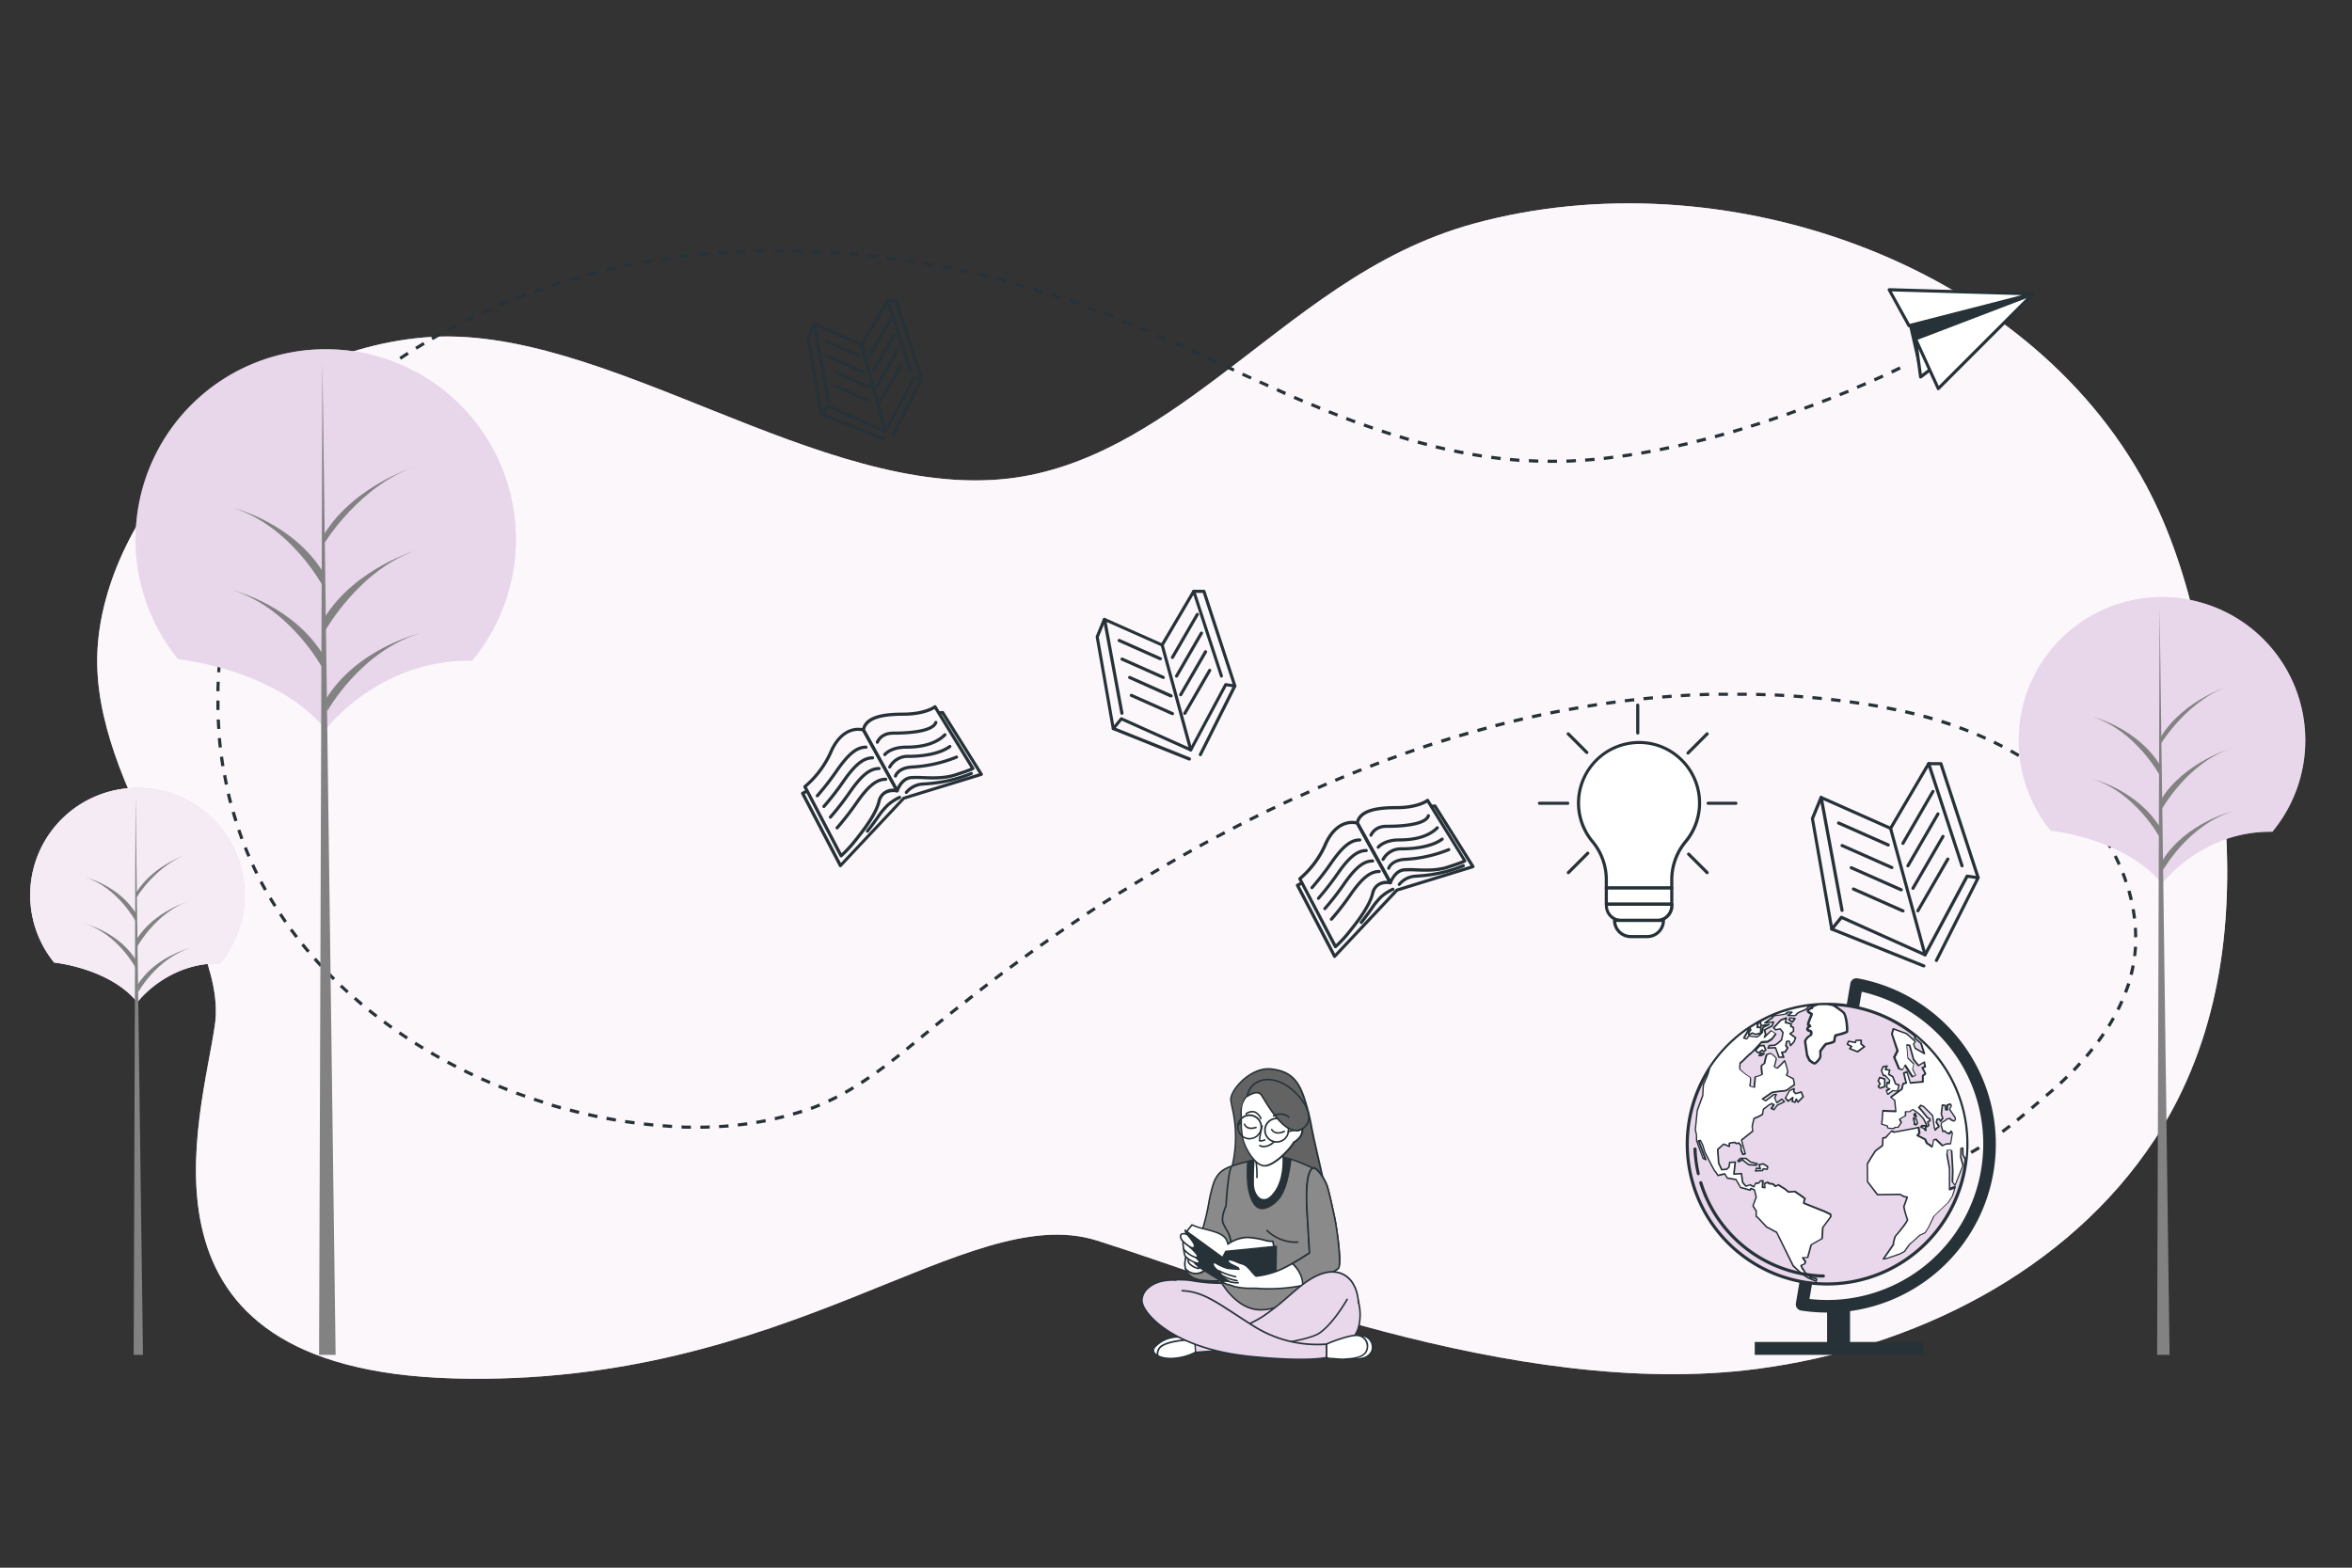<svg xmlns="http://www.w3.org/2000/svg" viewBox="0 0 750 500"><rect x="0" y="0" width="750" height="500" fill="#333333" stroke="none"/><g id="freepik--background-simple--inject-1"><path d="M692.76,353.87c17.27-32,19.82-68.48,15.77-103.72-3.59-31.26-9-67.11-24.17-95.33C646,83.34,548.89,49.79,470.07,71.29c-32.88,9-55.94,29.74-82.33,49.52-19.52,14.62-40.93,28.89-66.15,31.82-60.39,7-129.12-50-186.39-45s-102,56-104.13,100,41.65,89,37.49,119-31.24,110,76,113,163.48-57,205.14-44,133.28,51,210.33,41c50.27-6.53,99.42-31.21,127-73.14Q690.13,358.75,692.76,353.87Z" style="fill:#E9D7EB"></path><path d="M692.76,353.87c17.27-32,19.82-68.48,15.77-103.72-3.59-31.26-9-67.11-24.17-95.33C646,83.34,548.89,49.79,470.07,71.29c-32.88,9-55.94,29.74-82.33,49.52-19.52,14.62-40.93,28.89-66.15,31.82-60.39,7-129.12-50-186.39-45s-102,56-104.13,100,41.65,89,37.49,119-31.24,110,76,113,163.48-57,205.14-44,133.28,51,210.33,41c50.27-6.53,99.42-31.21,127-73.14Q690.13,358.75,692.76,353.87Z" style="fill:#fff;opacity:0.8"></path></g><g id="freepik--paper-plane--inject-1"><polygon points="608.74 103.87 612.45 120.2 648.24 93.73 608.74 103.87" style="fill:#263238"></polygon><polygon points="610.81 108.1 612.45 120.2 625.24 110.36 610.81 108.1" style="fill:#fff"></polygon><path d="M612.45,120.7a.41.41,0,0,1-.19,0,.51.51,0,0,1-.31-.39l-1.63-12.1a.52.52,0,0,1,.14-.43.53.53,0,0,1,.43-.14l14.43,2.26a.5.5,0,0,1,.41.37.49.49,0,0,1-.18.52l-12.8,9.85A.54.54,0,0,1,612.45,120.7Zm-1.05-12,1.43,10.58L624,110.67Z" style="fill:#263238"></path><polygon points="602.38 92.41 608.74 103.87 648.24 93.73 602.38 92.41" style="fill:#fff"></polygon><path d="M608.74,104.37a.51.51,0,0,1-.44-.26L602,92.65a.47.47,0,0,1,0-.5.52.52,0,0,1,.44-.24l45.86,1.32a.5.5,0,0,1,.48.44.49.49,0,0,1-.37.54l-39.51,10.14A.25.25,0,0,1,608.74,104.37Zm-5.49-11.44L609,103.29l35.69-9.16Z" style="fill:#263238"></path><polygon points="648.24 93.73 618.06 123.95 610.81 108.1 648.24 93.73" style="fill:#fff"></polygon><path d="M618.06,124.45H618a.49.49,0,0,1-.36-.28l-7.25-15.85a.51.51,0,0,1,0-.4.51.51,0,0,1,.28-.28l37.43-14.37a.51.51,0,0,1,.6.2.49.49,0,0,1-.07.62L618.42,124.3A.49.49,0,0,1,618.06,124.45Zm-6.57-16.08,6.73,14.72,28-28Z" style="fill:#263238"></path><path d="M613.35,372.89a15.66,15.66,0,0,1-2-.11l.11-1a16.48,16.48,0,0,0,2.91.07l.06,1Zm4.16-.43-.2-1a27.91,27.91,0,0,0,2.85-.74l.3.95A27.39,27.39,0,0,1,617.51,372.46Zm5.81-1.81-.38-.92c.88-.36,1.79-.77,2.71-1.22l.44.9C625.15,369.87,624.22,370.29,623.32,370.65Zm5.45-2.65-.49-.87c.86-.48,1.72-1,2.57-1.51l.53.85Q630.08,367.27,628.77,368Zm5.15-3.16-.56-.84c.83-.55,1.65-1.11,2.46-1.69l.58.81C635.58,363.71,634.75,364.28,633.92,364.84Zm4.91-3.5-.6-.8c.81-.6,1.6-1.21,2.38-1.82l.62.79Q640,360.44,638.83,361.34ZM223.32,360v-1c1,0,2,0,3-.06l0,1C225.33,360,224.32,360,223.32,360Zm-3,0-1.5,0-1.5-.05,0-1,1.5.05,1.49,0Zm9-.18-.06-1c1-.06,2-.13,3-.21l.09,1C231.35,359.67,230.35,359.74,229.34,359.8Zm-15.05-.05-3-.21.07-1,3,.2Zm21.06-.46-.12-1c1-.11,2-.23,3-.37l.14,1C237.34,359.05,236.34,359.18,235.35,359.29Zm-27.06,0c-1-.1-2-.2-3-.32l.11-1c1,.11,2,.22,3,.31Zm-6-.69c-1-.13-2-.27-3-.42l.15-1c1,.15,2,.29,3,.42Zm39-.14-.16-1c1-.17,2-.34,2.94-.54l.19,1Q242.8,358.21,241.31,358.46Zm-44.95-.76c-1-.17-2-.34-3-.53l.18-1,2.95.53Zm447.22-.07-.63-.77,2.31-1.9.64.76C645.15,356.35,644.37,357,643.58,357.63Zm-396.35-.34-.22-1c1-.22,1.93-.46,2.9-.7l.24,1C249.18,356.83,248.2,357.07,247.23,357.29Zm-56.78-.7c-1-.2-2-.41-2.95-.63l.22-1c1,.22,1.95.43,2.93.63Zm62.61-.79-.27-1c1-.27,1.91-.56,2.86-.86l.3,1C255,355.24,254,355.53,253.06,355.8Zm-68.49-.53c-1-.23-1.94-.48-2.91-.73l.25-1c1,.25,1.93.5,2.9.73Zm74.24-1.3-.34-.94c.92-.33,1.85-.69,2.78-1.08l.38.93C260.69,353.27,259.75,353.63,258.81,354Zm389.4-.18-.65-.77,2.28-1.94.65.75Zm-469.46,0c-1-.27-1.93-.54-2.89-.83l.29-1c.95.29,1.91.56,2.87.83ZM173,352c-.95-.3-1.91-.61-2.86-.93l.32-.95q1.42.48,2.85.93Zm91.41-.38-.42-.91c.9-.42,1.79-.86,2.68-1.31l.45.89C266.21,350.79,265.31,351.23,264.39,351.66Zm-97.12-1.53c-.94-.33-1.89-.67-2.83-1l.35-.94c.93.35,1.87.69,2.81,1Zm485.5-.24-.64-.77.6-.5,1.67-1.44.66.75-1.69,1.45Zm-383-1-.49-.87c.87-.49,1.72-1,2.57-1.51l.52.86C271.5,347.89,270.64,348.4,269.76,348.89ZM161.62,348l-2.79-1.12.38-.93c.92.38,1.85.75,2.78,1.11Zm495.68-2.13-.68-.73c.73-.67,1.45-1.36,2.17-2.06l.7.72Q658.4,344.89,657.3,345.91Zm-382.38-.14-.55-.84c.84-.54,1.67-1.09,2.49-1.66l.56.83C276.59,344.67,275.76,345.22,274.92,345.77Zm-118.87,0-2.75-1.21.41-.91c.91.41,1.82.81,2.74,1.2Zm-5.49-2.47c-.91-.43-1.81-.86-2.71-1.31l.44-.89,2.7,1.29Zm129.33-.91-.58-.81c.81-.58,1.61-1.17,2.41-1.77l.6.8Zm381.73-.67-.72-.69c.69-.72,1.37-1.44,2-2.18l.74.67C663,340.25,662.31,341,661.62,341.7Zm-516.46-1.08c-.89-.46-1.78-.92-2.67-1.4l.48-.88c.88.47,1.76.94,2.65,1.39Zm139.55-1.85-.61-.79,2.36-1.84.62.78Zm-144.86-1-2.61-1.49.5-.87c.87.5,1.73,1,2.6,1.48Zm525.83-.54-.76-.64c.65-.76,1.28-1.53,1.9-2.31l.78.63C667,335.71,666.33,336.48,665.68,337.24ZM289.43,335l-.63-.78c.78-.62,1.55-1.26,2.33-1.89l.63.78Zm-154.77-.29c-.86-.52-1.72-1.05-2.56-1.58l.53-.85c.84.53,1.69,1.06,2.54,1.57Zm534.78-2.22-.8-.6c.59-.8,1.17-1.61,1.73-2.43l.82.57C670.63,330.9,670,331.72,669.44,332.53Zm-539.87-1-2.5-1.68.56-.83c.83.57,1.65,1.12,2.49,1.67Zm164.51-.3-.64-.77,2.32-1.9.64.77Zm-169.48-3.1-2.43-1.77.6-.81c.8.6,1.6,1.18,2.41,1.76Zm548.25-.6L672,327c.52-.84,1-1.7,1.52-2.56l.87.49C673.89,325.82,673.38,326.68,672.85,327.54Zm-374.14-.11-.63-.77q1.17-1,2.34-1.89l.62.78Zm-178.94-2.88c-.79-.61-1.58-1.23-2.36-1.86l.62-.78c.78.62,1.56,1.24,2.35,1.85Zm183.61-.88-.62-.78,2.35-1.87.62.79Zm372.43-1.4-.89-.44c.45-.89.87-1.8,1.27-2.69l.91.4C676.7,320.45,676.27,321.37,675.81,322.27Zm-560.73-1.49c-.77-.65-1.53-1.3-2.28-2l.65-.75c.75.66,1.51,1.3,2.27,1.94Zm193-.83-.62-.78,2.36-1.85.62.79C309.66,318.72,308.87,319.33,308.09,320Zm-197.54-3.13c-.74-.67-1.48-1.36-2.21-2l.69-.73c.72.68,1.45,1.36,2.19,2Zm567.7-.08-.93-.35c.35-.94.68-1.88,1-2.81l1,.3C679,314.83,678.61,315.79,678.25,316.74Zm-365.43-.47-.61-.79,2.38-1.83.6.79Zm-206.64-3.59c-.71-.7-1.42-1.42-2.12-2.14l.72-.69,2.1,2.12Zm211.4-.05-.6-.8c.79-.61,1.59-1.21,2.39-1.81l.6.8ZM680.07,311l-1-.24c.25-1,.46-2,.64-2.9l1,.18C680.54,309,680.32,310,680.07,311ZM322.38,309l-.6-.81,2.41-1.78.6.81ZM102,308.36c-.69-.74-1.36-1.48-2-2.23l.75-.67q1,1.13,2,2.22Zm225.21-2.88-.59-.81,2.43-1.76.58.81Zm354-.55-1,0c.12-1,.2-2,.26-3l1,.06C681.38,303,681.3,304,681.18,304.93ZM98,303.85c-.65-.77-1.29-1.54-1.92-2.32l.78-.63c.63.78,1.26,1.54,1.91,2.31ZM332.07,302l-.58-.82,2.46-1.73.57.82ZM94.22,299.17c-.62-.8-1.22-1.6-1.82-2.41l.81-.59c.59.8,1.19,1.6,1.8,2.39Zm586.29-.2c0-1,0-2-.1-3l1-.07c.06,1,.1,2,.1,3ZM337,298.54l-.57-.82,2.47-1.71.57.83C338.62,297.4,337.8,298,337,298.54Zm4.95-3.38-.56-.83,2.49-1.67.56.83Zm-251.28-.85c-.57-.82-1.14-1.65-1.69-2.49l.83-.55c.55.83,1.11,1.65,1.68,2.47ZM680.14,293c-.12-1-.26-2-.43-2.94l1-.17c.17,1,.32,2,.44,3Zm-333.22-1.2-.55-.84,2.31-1.5.21-.13.54.83-.21.14Zm-259.6-2.55c-.54-.85-1.06-1.71-1.57-2.57l.86-.51q.77,1.28,1.56,2.55Zm264.63-.7-.54-.84,2.54-1.61.53.84Zm327.16-1.41c-.22-.95-.47-1.92-.74-2.88l1-.27c.28,1,.53,2,.76,2.93ZM357,285.39l-.53-.85L359,283l.52.85ZM84.24,284.1c-.51-.9-1-1.77-1.44-2.64l.88-.47c.46.87.92,1.72,1.4,2.58l-.41.29Zm277.88-1.85-.53-.85,2.57-1.56.52.86C363.82,281.21,363,281.73,362.12,282.25Zm315.37-.79c-.32-.93-.66-1.87-1-2.79l.93-.37c.37.94.71,1.89,1,2.84Zm-310.24-2.3-.51-.86,2.58-1.52.51.86Zm-285.82-.39c-.44-.9-.87-1.81-1.29-2.72l.9-.42q.63,1.37,1.29,2.7Zm291-2.64-.5-.86,2.6-1.5.49.87Zm302.9-.21c-.41-.91-.83-1.8-1.27-2.69l.89-.45q.67,1.35,1.29,2.73ZM78.91,273.3c-.39-.92-.78-1.85-1.15-2.78l.93-.38c.37.93.75,1.85,1.14,2.77Zm298.71-.14-.49-.87,2.62-1.47.48.88Zm295-2.57c-.48-.87-1-1.73-1.5-2.57l.86-.52c.52.85,1,1.73,1.52,2.61Zm-289.8-.34-.49-.88,2.64-1.43.48.87ZM76.68,267.7c-.34-.94-.68-1.89-1-2.84l.94-.32c.32.94.66,1.88,1,2.82Zm311.45-.3-.47-.89,2.65-1.4.47.89C389.89,266.46,389,266.93,388.13,267.4Zm281.43-1.89c-.55-.83-1.12-1.65-1.7-2.45l.8-.59c.6.82,1.17,1.64,1.73,2.48Zm-276.13-.9-.46-.89c.89-.46,1.78-.92,2.68-1.37l.45.89ZM74.74,262c-.3-1-.59-1.92-.86-2.89l1-.27c.27,1,.56,1.91.86,2.86Zm324-.11-.44-.9,2.68-1.33.45.89Zm267.28-1.2c-.62-.78-1.25-1.55-1.9-2.3l.76-.65c.66.76,1.3,1.54,1.93,2.33Zm-261.9-1.46-.44-.9,2.71-1.3.43.9Zm5.41-2.58-.43-.91,2.73-1.26.42.9Zm-336.48-.44c-.25-1-.49-1.95-.72-2.93l1-.23c.22,1,.46,1.94.71,2.9Zm589.09,0c-.69-.73-1.38-1.44-2.08-2.14l.7-.71c.71.71,1.42,1.43,2.11,2.16Zm-247.17-2-.41-.91c.91-.42,1.83-.83,2.74-1.23l.41.91ZM657.92,252c-.74-.67-1.48-1.32-2.24-2l.64-.77c.77.65,1.53,1.31,2.27,2Zm-237.44-.3-.4-.92,2.76-1.19.39.92ZM71.71,250.34c-.21-1-.4-2-.58-3l1-.19c.18,1,.37,2,.58,2.94Zm354.28-1-.39-.92,2.78-1.16.38.93Zm227.38-1.19c-.78-.61-1.57-1.22-2.37-1.8l.59-.81q1.21.89,2.4,1.83Zm-221.83-1.09-.38-.93c.93-.37,1.86-.75,2.79-1.11l.37.93C433.39,246.31,432.46,246.68,431.54,247.06Zm5.57-2.2-.36-.94,2.81-1.07.36.94Zm211.46-.24c-.83-.56-1.65-1.11-2.49-1.64l.54-.85c.84.54,1.68,1.1,2.51,1.67Zm-578-.2c-.16-1-.3-2-.44-3l1-.14c.14,1,.28,2,.44,3Zm372.11-1.68-.34-.94,2.82-1,.34.94Zm200.82-1.33c-.86-.51-1.72-1-2.59-1.49l.49-.87c.88.48,1.75,1,2.61,1.5Zm-195.17-.7-.34-.94,2.84-1,.33.95Zm5.67-1.94-.32-1,2.86-.94.3,1Zm184.28-.26c-.88-.46-1.77-.91-2.67-1.34l.44-.9c.9.44,1.8.89,2.69,1.35Zm-568.53-.06c-.11-1-.21-2-.3-3l1-.1c.09,1,.19,2,.31,3Zm390-1.53-.3-1,2.87-.89.29,1Zm173.21-1c-.91-.41-1.82-.8-2.74-1.19l.39-.92q1.38.59,2.76,1.2Zm-167.48-.74-.29-1,2.89-.84.28,1Zm162-1.57c-.93-.37-1.86-.72-2.8-1.06l.35-.94c.94.34,1.88.7,2.81,1.07Zm-156.21-.09-.27-1,2.9-.8.26,1Zm-402-1.05c-.06-1-.12-2-.17-3l1,0c.05,1,.1,2,.17,3ZM477,231.94l-.26-1,2.91-.74.25,1Zm144.81-.4c-1-.32-1.89-.63-2.85-.93l.31-1c1,.3,1.91.61,2.86.93Zm-139-1.06-.24-1c1-.24,2-.47,2.93-.69l.22,1Zm133.29-.74c-1-.28-1.91-.55-2.87-.81l.26-1c1,.26,1.93.53,2.89.81Zm-127.46-.61-.21-1,2.93-.64.21,1Zm121.69-.95-2.91-.69.23-1,2.92.7Zm-115.83-.3-.2-1,2.95-.58.19,1Zm110-1-2.93-.59.19-1c1,.19,2,.39,3,.6Zm-104.12-.1-.18-1,3-.53.17,1ZM69,226.44c0-1,0-2,0-3h1c0,1,0,2,0,3Zm437.33-.72-.16-1,3-.47.15,1Zm92.35,0c-1-.17-2-.34-2.94-.49l.15-1c1,.16,2,.32,3,.5Zm-86.43-.9-.14-1,3-.41.14,1Zm80.53-.05-3-.42.14-1,3,.42Zm-74.6-.74-.12-1,3-.35.12,1C520.13,223.78,519.14,223.89,518.15,224Zm68.66-.07-3-.35.11-1,3,.35Zm-62.71-.61-.1-1,3-.29.09,1Zm56.76-.06c-1-.11-2-.2-3-.29l.09-1,3,.29Zm-50.8-.49-.08-1c1-.09,2-.16,3-.23l.07,1Zm44.84-.06-3-.23.07-1,3,.22ZM536,222.37l-.06-1,3-.17,0,1C538,222.25,537,222.3,536,222.37Zm32.9-.06-3-.16.05-1,3,.16ZM542,222.06l0-1,3-.1,0,1Zm21,0-3-.09,0-1,3,.1Zm-15-.13v-1l3,0v1Zm9,0-3,0v-1l3,0ZM70,220.44l-1,0c0-1,.06-2,.1-3l1,0C70,218.44,70,219.44,70,220.44Zm.26-6-1-.06c.06-1,.14-2,.22-3l1,.08C70.34,212.47,70.27,213.47,70.21,214.46Zm.51-6-1-.11c.11-1,.23-2,.36-3l1,.13C70.94,206.53,70.82,207.52,70.72,208.51Zm.77-5.93-1-.15q.23-1.49.48-3l1,.17C71.8,200.61,71.64,201.59,71.49,202.58Zm1-5.89-1-.19c.2-1,.4-2,.62-2.95l1,.22C72.91,194.74,72.71,195.71,72.51,196.69Zm1.29-5.84-1-.23c.23-1,.48-2,.74-2.92l1,.26C74.28,188.92,74,189.89,73.8,190.85Zm1.54-5.77-1-.28q.42-1.44.87-2.88l1,.3C75.91,183.17,75.62,184.12,75.34,185.08Zm1.8-5.7-1-.32c.32-.95.66-1.9,1-2.84l.94.34Q77.62,178,77.14,179.38Zm2-5.61-.93-.36q.55-1.41,1.14-2.79l.92.38C79.93,171.92,79.56,172.84,79.19,173.77Zm2.32-5.51-.92-.41c.41-.91.84-1.82,1.27-2.73l.9.43C82.33,166.45,81.91,167.35,81.51,168.26Zm2.57-5.39-.89-.45c.45-.9.92-1.79,1.39-2.67l.88.47C85,161.1,84.53,162,84.08,162.87Zm2.83-5.26-.87-.49c.5-.88,1-1.74,1.53-2.6l.85.52C87.91,155.89,87.4,156.75,86.91,157.61Zm3.1-5.1-.84-.54c.54-.85,1.09-1.69,1.66-2.52l.82.56C91.09,150.84,90.54,151.67,90,152.51Zm404.36-4.82h-.84v-1h.84l2.15,0,0,1Zm-3.85-.06c-1,0-2-.07-3-.13l.05-1c1,.06,2,.1,3,.13Zm9,0,0-1c1,0,2-.08,3-.14l.05,1C501.55,147.51,500.55,147.55,499.55,147.59Zm-406.19,0-.81-.58c.58-.81,1.18-1.62,1.78-2.42l.8.6C94.53,146,93.94,146.76,93.36,147.56Zm391.14-.25c-1-.08-2-.16-3-.26l.09-1,3,.25Zm21.06-.06-.08-1c1-.07,2-.16,3-.25l.09,1Zm-27.05-.51c-1-.12-2-.24-3-.38l.13-1c1,.13,2,.26,3,.37Zm33-.05-.11-1c1-.11,2-.23,3-.36l.12,1Q513.05,146.53,511.55,146.69Zm-39-.76q-1.48-.23-3-.48l.17-1c1,.17,2,.33,2.95.48Zm45,0-.14-1,3-.44.15,1C519.53,145.64,518.54,145.79,517.54,145.93Zm6-.94-.17-1,2.95-.53.19,1C525.47,144.65,524.48,144.82,523.49,145Zm-56.9-.08c-1-.19-2-.38-2.95-.59l.2-1c1,.21,2,.4,2.94.59Zm62.81-1-.19-1,2.93-.61.2,1Zm-68.7-.22-2.93-.68.23-1c1,.24,1.94.47,2.92.69ZM97,142.8l-.78-.62c.62-.79,1.26-1.57,1.9-2.34l.77.64C98.21,141.25,97.58,142,97,142.8Zm438.31-.14-.21-1L538,141l.23,1Zm-80.42-.4-2.91-.77.27-1c1,.27,1.92.52,2.89.77Zm86.28-1-.24-1,2.9-.73.25,1Zm-92.08-.6-2.88-.86.29-1,2.87.86Zm97.9-.9-.26-1,2.89-.79.27,1Zm-103.65-.86c-1-.3-1.91-.61-2.86-.93l.32-.95c.94.32,1.89.63,2.84.93Zm-342.51-.7-.75-.66c.66-.75,1.33-1.5,2-2.24l.74.68C102.11,136.72,101.45,137.46,100.79,138.21Zm452-.06-.28-1,2.88-.85.29.95ZM437.6,137l-2.84-1,.34-.94,2.82,1Zm120.9-.61-.29-.95,2.85-.9.31.95ZM431.94,135c-.94-.34-1.88-.69-2.81-1.05l.35-.94,2.81,1.06Zm132.29-.41-.31-1,2.84-.95.32.95Zm-459.4-.77-.72-.69c.7-.73,1.41-1.44,2.12-2.15l.7.71C106.22,132.38,105.53,133.09,104.83,133.81Zm321.5-.95-2.79-1.11.37-.92,2.78,1.1Zm143.59-.21-.33-1,2.83-1,.34.94Zm-149.17-2L418,129.48l.38-.92,2.77,1.14Zm154.84,0-.35-.94,2.81-1,.36.94Zm-466.51-1-.69-.72c.73-.69,1.47-1.37,2.21-2l.67.74C110.53,128.24,109.8,128.92,109.08,129.6Zm472.14-1.09-.36-.94,2.79-1.08.37.93Zm-166-.2-2.75-1.18.39-.92,2.75,1.18Zm171.6-2-.37-.92,2.78-1.13.38.92Zm-177.11-.36L407,124.73l.4-.92L410.1,125Zm-296.19-.35-.65-.75c.76-.66,1.52-1.31,2.3-2l.63.77ZM592.38,124l-.39-.92,2.76-1.18.4.92Zm-188.16-.5-2.74-1.23.41-.91,2.73,1.22Zm-286.1-1.73-.62-.78c.78-.62,1.58-1.24,2.38-1.84l.6.79Zm479.78-.15-.4-.92,2.74-1.23.41.92ZM398.75,121,396,119.8l.41-.91,2.73,1.24Zm204.65-1.91-.43-.9c1.76-.83,2.71-1.3,2.72-1.3l.44.9S605.17,118.3,603.4,119.13Zm-210.11-.58-2.73-1.25.42-.91,2.72,1.25Zm-270.41-.38-.58-.8c.81-.59,1.63-1.17,2.46-1.75l.56.83C124.51,117,123.69,117.59,122.88,118.17Zm265-2.12-2.72-1.25.41-.91,2.73,1.25Zm-260-1.28-.55-.83q1.25-.84,2.52-1.65l.54.85C129.47,113.67,128.63,114.22,127.8,114.77Zm254.58-1.22-2.73-1.25.41-.91,2.73,1.25Zm-249.55-2-.52-.85,2.56-1.56.51.86Zm244.09-.47-2.74-1.23.41-.91,2.74,1.23Zm-5.48-2.45-2.74-1.21.4-.92,2.75,1.21ZM138,108.48l-.5-.87c.86-.5,1.73-1,2.61-1.48l.48.87Zm228-2.27L363.19,105l.39-.92,2.76,1.19Zm-222.78-.64-.47-.88c.88-.48,1.77-1,2.66-1.41l.46.89C144.93,104.63,144.05,105.09,143.17,105.57Zm217.26-1.7-2.77-1.15.38-.92,2.77,1.15Zm-211.95-1.06-.45-.89,2.7-1.32.43.9Zm206.4-1.21-.42-.17c-.79-.31-1.57-.63-2.36-.93l.36-.94,2.37.94.42.17Zm-201-1.38-.42-.9c.91-.42,1.83-.84,2.74-1.24l.41.91Zm195.44-.8-2.8-1,.34-.94c.94.35,1.88.69,2.82,1Zm-190-1.62-.4-.92c.93-.4,1.85-.78,2.78-1.16l.37.92Zm184.35-.44-2.82-1,.32-.94c.95.32,1.89.65,2.84,1ZM164.86,95.53l-.37-.93c.94-.37,1.87-.73,2.81-1.08l.35.94ZM338,95.41c-.94-.31-1.89-.63-2.84-.93l.3-1c1,.3,1.91.62,2.86.93Zm-5.7-1.84c-.95-.29-1.9-.59-2.86-.87l.29-1,2.87.88Zm-161.86-.14-.34-.94,2.84-1,.32,1Q171.87,92.92,170.46,93.43Zm156.13-1.58L323.71,91l.27-1,2.89.82Zm-150.47-.36-.32-.95c1-.32,1.91-.62,2.87-.92l.3,1C178,90.87,177.06,91.18,176.12,91.49Zm144.7-1.25-2.89-.76.25-1,2.9.76Zm-139-.53-.29-1c1-.29,1.93-.56,2.89-.83l.27,1C183.74,89.15,182.79,89.42,181.83,89.71Zm133.19-1-2.91-.7.23-1,2.92.7Zm-127.43-.65-.26-1,2.91-.75.25,1C189.52,87.58,188.55,87.83,187.59,88.09Zm121.6-.72-2.92-.65.21-1,2.93.64Zm-115.8-.74-.23-1c1-.23,2-.46,2.94-.67l.21,1Zm110-.52-2.94-.58.19-1,3,.59Zm-104.1-.78-.21-1,2.95-.59.19,1ZM297.46,85l-2.95-.52.17-1,3,.53Zm-92.35-.78-.17-1,3-.52.16,1ZM291.55,84c-1-.16-2-.32-2.95-.46l.14-1,3,.46ZM211,83.2l-.15-1c1-.16,2-.3,3-.44l.14,1Zm74.61-.14-3-.39.13-1,3,.4ZM217,82.37l-.13-1c1-.13,2-.25,3-.36l.11,1Q218.44,82.18,217,82.37Zm62.74-.07-3-.34.11-1,3,.34Zm-56.79-.61-.1-1,3-.28.09,1Zm50.83,0c-1-.1-2-.19-3-.27l.09-1,3,.27Zm-44.86-.51-.08-1,3-.22.06,1Zm38.9,0-3-.2.06-1,3,.2Zm-6-.38-3-.14,0-1,3,.14Zm-27,0-.05-1c1-.06,2-.1,3-.14l.05,1C236.84,80.67,235.84,80.71,234.84,80.77Zm21-.24-3-.07,0-1,3,.07Zm-15,0,0-1,3-.07v1Zm9-.1h-3v-1h3Z" style="fill:#263238"></path></g><g id="freepik--light-bulb--inject-1"><path d="M542,256.09a19.3,19.3,0,1,0-34.12,12.34,19,19,0,0,1,4.4,12.15v2.64h20.86v-2.64a18.9,18.9,0,0,1,4.38-12.13A19.2,19.2,0,0,0,542,256.09Z" style="fill:#fff"></path><path d="M533.09,283.72H512.22a.5.5,0,0,1-.5-.5v-2.64a18.49,18.49,0,0,0-4.27-11.83,19.67,19.67,0,0,1-4.52-14.37,19.89,19.89,0,0,1,18.32-18,19.62,19.62,0,0,1,14.91,5.28,19.8,19.8,0,0,1,1.7,27.15,18.4,18.4,0,0,0-4.27,11.81v2.64A.5.5,0,0,1,533.09,283.72Zm-20.37-1h19.87v-2.14a19.44,19.44,0,0,1,4.5-12.45,18.8,18.8,0,0,0-1.61-25.78,18.61,18.61,0,0,0-14.16-5,18.79,18.79,0,0,0-13.11,30.77,19.51,19.51,0,0,1,4.51,12.47Z" style="fill:#263238"></path><rect x="512.23" y="283.23" width="20.86" height="5.16" style="fill:#fff"></rect><path d="M533.09,288.89H512.22a.51.51,0,0,1-.5-.5v-5.16a.5.5,0,0,1,.5-.5h20.87a.5.5,0,0,1,.5.5v5.16A.51.51,0,0,1,533.09,288.89Zm-20.37-1h19.87v-4.16H512.72Z" style="fill:#263238"></path><path d="M512.23,288.4h20.86a0,0,0,0,1,0,0v.43a4.73,4.73,0,0,1-4.73,4.73H517a4.73,4.73,0,0,1-4.73-4.73v-.43A0,0,0,0,1,512.23,288.4Z" style="fill:#fff"></path><path d="M528.36,294.06H517a5.23,5.23,0,0,1-5.23-5.23v-.43a.5.5,0,0,1,.5-.5h20.87a.5.5,0,0,1,.5.5v.43A5.23,5.23,0,0,1,528.36,294.06Zm-15.63-5.16a4.22,4.22,0,0,0,4.22,4.16h11.41a4.24,4.24,0,0,0,4.23-4.16Z" style="fill:#263238"></path><path d="M525.29,298.71H520a5.16,5.16,0,0,1-5.16-5.16h15.59A5.16,5.16,0,0,1,525.29,298.71Z" style="fill:#fff"></path><path d="M525.29,299.21H520a5.67,5.67,0,0,1-5.66-5.66.5.5,0,0,1,.5-.5h15.59a.5.5,0,0,1,.5.5A5.67,5.67,0,0,1,525.29,299.21Zm-9.91-5.16a4.67,4.67,0,0,0,4.64,4.16h5.27a4.67,4.67,0,0,0,4.64-4.16Z" style="fill:#263238"></path><path d="M553.53,256.69h-8.84a.5.5,0,0,1-.5-.5.5.5,0,0,1,.5-.5h8.84a.5.5,0,0,1,.5.5A.5.5,0,0,1,553.53,256.69Z" style="fill:#263238"></path><path d="M499.91,256.69h-9a.5.5,0,0,1-.5-.5.51.51,0,0,1,.5-.5h9a.51.51,0,0,1,.5.5A.5.5,0,0,1,499.91,256.69Z" style="fill:#263238"></path><path d="M522.24,234.27a.5.5,0,0,1-.5-.5V224.9a.5.5,0,1,1,1,0v8.87A.5.5,0,0,1,522.24,234.27Z" style="fill:#263238"></path><path d="M538.26,240.67a.5.5,0,0,1-.35-.15.48.48,0,0,1,0-.7l6.1-6.11a.5.5,0,0,1,.71.71l-6.1,6.1A.51.51,0,0,1,538.26,240.67Z" style="fill:#263238"></path><path d="M500.12,278.82a.51.51,0,0,1-.36-.15.51.51,0,0,1,0-.71l6.19-6.19a.51.51,0,0,1,.71,0,.5.5,0,0,1,0,.71l-6.19,6.19A.49.49,0,0,1,500.12,278.82Z" style="fill:#263238"></path><path d="M506,240.49a.52.52,0,0,1-.35-.14l-5.93-5.93a.5.5,0,0,1,.71-.71l5.93,5.93a.51.51,0,0,1,0,.71A.54.54,0,0,1,506,240.49Z" style="fill:#263238"></path><path d="M544.37,278.82a.51.51,0,0,1-.36-.15l-5.9-5.9a.5.5,0,1,1,.71-.71l5.9,5.9a.51.51,0,0,1,0,.71A.5.5,0,0,1,544.37,278.82Z" style="fill:#263238"></path></g><g id="freepik--Books--inject-1"><path d="M425.58,305.52h-.07a.52.52,0,0,1-.38-.26l-11.86-22.69a.5.5,0,0,1,0-.38.5.5,0,0,1,.25-.3l1.34-.67a.5.5,0,0,1,.67.23.49.49,0,0,1-.22.67l-.89.44,11.3,21.61,19.37-20.62a.52.52,0,0,1,.22-.14l23.61-7.29-11.61-18.53-.76.06a.5.5,0,1,1-.08-1l1.07-.08a.47.47,0,0,1,.46.23l12.12,19.33a.51.51,0,0,1-.28.75l-24.11,7.44-19.76,21A.5.5,0,0,1,425.58,305.52Z" style="fill:#263238"></path><path d="M425.83,302.43h-.09a.52.52,0,0,1-.35-.26L414.05,280.5a.5.5,0,0,1,.12-.62A30.23,30.23,0,0,0,422,269.5c2.36-5.66,6.42-8.47,10.88-7.51a.49.49,0,0,1,.33.25l10.57,19.07a.5.5,0,0,1,0,.54.49.49,0,0,1-.51.19c-.17,0-4.17-.86-5.08,3-1,4.33-5.46,9.87-7.59,12.54l-.24.29a36.94,36.94,0,0,1-4.19,4.45A.51.51,0,0,1,425.83,302.43Zm-10.71-22L426,301.12a39.11,39.11,0,0,0,3.59-3.89l.24-.3c2.09-2.6,6.43-8,7.4-12.14a4.86,4.86,0,0,1,5.24-3.85l-10-18c-3.91-.72-7.38,1.81-9.53,7A30.66,30.66,0,0,1,415.12,280.39Z" style="fill:#263238"></path><path d="M443.37,282.06a.51.51,0,0,1-.44-.26l-10.57-19.08a.47.47,0,0,1-.05-.35c.78-3.66,4.75-5.29,12.86-5.29,7,0,9.71-2.19,9.74-2.21a.48.48,0,0,1,.4-.1.46.46,0,0,1,.34.23l11.86,19.33a.5.5,0,0,1-.15.68c-.08.06-1,.6-5.8,2.12-3.42,1.09-7.18.94-10.2.82a33.05,33.05,0,0,0-3.57,0c-2.72.23-3.94,3.75-4,3.79a.49.49,0,0,1-.43.33Zm-10-19.65,10,18c.64-1.26,2-3.3,4.4-3.5a35.3,35.3,0,0,1,3.69,0c2.94.12,6.61.26,9.86-.77,3.06-1,4.49-1.52,5.11-1.79L455.07,256c-1.09.66-4.13,2.11-9.9,2.11C437.87,258.08,434.09,259.46,433.33,262.41Z" style="fill:#263238"></path><path d="M434.08,294.69a.51.51,0,0,1-.31-.11.5.5,0,0,1-.08-.7c1.25-1.57,2.24-2.95,3.12-4.17a23.68,23.68,0,0,1,3.39-4.15,16.29,16.29,0,0,1,3.74-2.4.5.5,0,1,1,.4.92,15.57,15.57,0,0,0-3.49,2.24,23.61,23.61,0,0,0-3.23,4c-.88,1.23-1.88,2.63-3.15,4.21A.47.47,0,0,1,434.08,294.69Z" style="fill:#263238"></path><path d="M446.2,282.57a.47.47,0,0,1-.3-.1.5.5,0,0,1-.09-.7,7.77,7.77,0,0,1,5-2.77l1.16-.1a44.93,44.93,0,0,0,14.43-3.22.5.5,0,1,1,.36.93A46.17,46.17,0,0,1,452,279.9l-1.15.09a6.83,6.83,0,0,0-4.29,2.39A.5.5,0,0,1,446.2,282.57Z" style="fill:#263238"></path><path d="M418.36,283.6a.5.5,0,0,1-.34-.13.49.49,0,0,1,0-.7,90.18,90.18,0,0,0,6.14-7.95c3.75-5.34,6.39-7.43,9.44-7.43a.51.51,0,0,1,.5.5.5.5,0,0,1-.5.5c-2.64,0-5.13,2-8.62,7a91.2,91.2,0,0,1-6.22,8A.5.5,0,0,1,418.36,283.6Z" style="fill:#263238"></path><path d="M420.42,287a.55.55,0,0,1-.34-.13.5.5,0,0,1,0-.71,89.47,89.47,0,0,0,6.15-7.94c3.69-5.28,6.43-7.44,9.43-7.44a.5.5,0,0,1,.5.5.5.5,0,0,1-.5.5c-2.63,0-5.13,2-8.61,7a89.89,89.89,0,0,1-6.23,8A.5.5,0,0,1,420.42,287Z" style="fill:#263238"></path><path d="M422.48,290.31a.51.51,0,0,1-.37-.84,89.47,89.47,0,0,0,6.15-7.94c3.7-5.28,6.43-7.43,9.43-7.43a.5.5,0,0,1,.5.5.5.5,0,0,1-.5.5c-2.63,0-5.13,2-8.61,7a86.3,86.3,0,0,1-6.23,8A.5.5,0,0,1,422.48,290.31Z" style="fill:#263238"></path><path d="M424.54,293.66a.46.46,0,0,1-.33-.13.5.5,0,0,1,0-.71,85.43,85.43,0,0,0,6.15-7.94c3.7-5.28,6.43-7.43,9.44-7.43a.5.5,0,0,1,.5.5.51.51,0,0,1-.5.5c-2.64,0-5.13,2-8.62,7a87.11,87.11,0,0,1-6.23,8.05A.51.51,0,0,1,424.54,293.66Z" style="fill:#263238"></path><path d="M437.18,266.85a.47.47,0,0,1-.17,0,.51.51,0,0,1-.3-.65c.05-.12,1.2-3.16,5.37-3.16,7.47,0,12.3-1.13,12.93-3a.5.5,0,1,1,.95.31c-1,3.06-8.11,3.7-13.88,3.7-3.48,0-4.42,2.48-4.43,2.51A.52.52,0,0,1,437.18,266.85Z" style="fill:#263238"></path><path d="M439.5,270.71a.45.45,0,0,1-.31-.11.49.49,0,0,1-.09-.69c.08-.11,2-2.52,7.1-2.52,5.34,0,9.3-1.25,11.77-3.72a.5.5,0,0,1,.7,0,.5.5,0,0,1,0,.71c-2.66,2.66-6.86,4-12.47,4-4.56,0-6.29,2.11-6.31,2.13A.48.48,0,0,1,439.5,270.71Z" style="fill:#263238"></path><path d="M441.05,274.58a.36.36,0,0,1-.21-.05.5.5,0,0,1-.25-.66,6.93,6.93,0,0,1,6.39-3.64c5.38,0,10.09-1.12,12.59-3a.51.51,0,0,1,.7.1.52.52,0,0,1-.1.71c-3.85,2.88-10.51,3.19-13.19,3.19a6,6,0,0,0-5.48,3.06A.51.51,0,0,1,441.05,274.58Z" style="fill:#263238"></path><path d="M442.85,277.41a.39.39,0,0,1-.15,0,.5.5,0,0,1-.33-.62c0-.12.93-2.91,5.61-3.19a43.14,43.14,0,0,0,13.75-3.05.5.5,0,1,1,.4.91A43.67,43.67,0,0,1,448,274.58c-3.94.23-4.68,2.39-4.71,2.48A.5.5,0,0,1,442.85,277.41Z" style="fill:#263238"></path><path d="M268,276.61h-.07a.52.52,0,0,1-.38-.26l-12.08-23.11a.5.5,0,0,1,0-.38.5.5,0,0,1,.25-.3l1.37-.68a.51.51,0,0,1,.67.22.5.5,0,0,1-.23.67l-.91.46,11.52,22,19.74-21a.45.45,0,0,1,.22-.13l24.06-7.43-11.84-18.88-.78.06a.5.5,0,0,1-.08-1l1.09-.08a.48.48,0,0,1,.46.23l12.34,19.7a.52.52,0,0,1,.05.44.56.56,0,0,1-.32.3L288.45,255l-20.13,21.44A.52.52,0,0,1,268,276.61Z" style="fill:#263238"></path><path d="M268.22,273.46h-.09a.51.51,0,0,1-.36-.26l-11.55-22.06a.49.49,0,0,1,.13-.62,30.86,30.86,0,0,0,8-10.57c2.4-5.76,6.54-8.62,11.07-7.65a.53.53,0,0,1,.34.25L286.51,252a.5.5,0,0,1-.54.73c-.18,0-4.26-.88-5.19,3-1,4.41-5.55,10.05-7.72,12.76l-.25.31a38.14,38.14,0,0,1-4.26,4.52A.53.53,0,0,1,268.22,273.46ZM257.29,251l11.07,21.13a39.62,39.62,0,0,0,3.67-4l.25-.31c2.12-2.65,6.55-8.17,7.53-12.36a5,5,0,0,1,5.35-3.92L275,233.23c-4-.74-7.52,1.83-9.71,7.1A31.24,31.24,0,0,1,257.29,251Z" style="fill:#263238"></path><path d="M286.07,252.71a.48.48,0,0,1-.43-.25L274.87,233a.45.45,0,0,1-.05-.34c.8-3.73,4.83-5.39,13.09-5.39,7,0,9.9-2.23,9.93-2.25a.48.48,0,0,1,.4-.1.47.47,0,0,1,.34.23l12.08,19.69a.51.51,0,0,1-.15.68c-.09.06-1,.61-5.9,2.16-3.49,1.1-7.32,1-10.4.83a34.17,34.17,0,0,0-3.63,0c-2.78.23-4,3.82-4,3.86a.51.51,0,0,1-.43.34Zm-10.23-20L286,251.08c.64-1.27,2.05-3.36,4.48-3.57a36.46,36.46,0,0,1,3.75,0c3,.12,6.74.26,10.05-.78,3.14-1,4.59-1.56,5.22-1.83L298,226.14c-1.1.67-4.2,2.15-10.09,2.15C280.46,228.29,276.62,229.7,275.84,232.71Z" style="fill:#263238"></path><path d="M276.62,265.58a.51.51,0,0,1-.31-.11.5.5,0,0,1-.08-.7c1.27-1.6,2.28-3,3.17-4.25a23.73,23.73,0,0,1,3.46-4.22,16.84,16.84,0,0,1,3.8-2.45.51.51,0,0,1,.66.27.5.5,0,0,1-.26.65,15.53,15.53,0,0,0-3.55,2.29,23.17,23.17,0,0,0-3.29,4c-.9,1.26-1.92,2.68-3.21,4.29A.48.48,0,0,1,276.62,265.58Z" style="fill:#263238"></path><path d="M289,253.24a.48.48,0,0,1-.3-.11.5.5,0,0,1-.09-.7,7.91,7.91,0,0,1,5.07-2.82l1.19-.09a46.07,46.07,0,0,0,14.7-3.29.5.5,0,0,1,.64.29.49.49,0,0,1-.28.64,47,47,0,0,1-15,3.36l-1.17.09a7,7,0,0,0-4.37,2.44A.53.53,0,0,1,289,253.24Z" style="fill:#263238"></path><path d="M260.6,254.29a.46.46,0,0,1-.33-.13.5.5,0,0,1,0-.71,90.53,90.53,0,0,0,6.27-8.09c3.81-5.44,6.5-7.56,9.6-7.56a.5.5,0,0,1,.5.5.51.51,0,0,1-.5.5c-2.69,0-5.24,2.06-8.79,7.13a88.21,88.21,0,0,1-6.34,8.19A.5.5,0,0,1,260.6,254.29Z" style="fill:#263238"></path><path d="M262.7,257.7a.46.46,0,0,1-.33-.13.49.49,0,0,1,0-.7,89.94,89.94,0,0,0,6.27-8.1c3.76-5.37,6.54-7.56,9.6-7.56a.5.5,0,0,1,0,1c-2.69,0-5.24,2.07-8.78,7.14a91,91,0,0,1-6.35,8.19A.49.49,0,0,1,262.7,257.7Z" style="fill:#263238"></path><path d="M264.8,261.12a.51.51,0,0,1-.37-.84,90.53,90.53,0,0,0,6.27-8.09c3.76-5.38,6.54-7.57,9.6-7.57a.51.51,0,0,1,.5.5.5.5,0,0,1-.5.5c-2.69,0-5.23,2.07-8.78,7.14a91,91,0,0,1-6.35,8.19A.48.48,0,0,1,264.8,261.12Z" style="fill:#263238"></path><path d="M266.9,264.53a.46.46,0,0,1-.33-.13.5.5,0,0,1,0-.71,90.53,90.53,0,0,0,6.27-8.09c3.76-5.37,6.54-7.56,9.6-7.56a.5.5,0,0,1,.5.5.51.51,0,0,1-.5.5c-2.69,0-5.23,2.06-8.78,7.14a96.69,96.69,0,0,1-6.34,8.19A.55.55,0,0,1,266.9,264.53Z" style="fill:#263238"></path><path d="M279.77,237.22a.5.5,0,0,1-.47-.67c.05-.13,1.22-3.22,5.46-3.22,7.62,0,12.54-1.15,13.18-3.07a.51.51,0,0,1,.63-.32.49.49,0,0,1,.32.63c-1,3.11-8.25,3.76-14.13,3.76-3.52,0-4.48,2.46-4.52,2.56A.51.51,0,0,1,279.77,237.22Z" style="fill:#263238"></path><path d="M282.13,241.16a.5.5,0,0,1-.3-.11.5.5,0,0,1-.09-.7c.08-.1,2.05-2.55,7.22-2.55,5.44,0,9.47-1.28,12-3.8a.5.5,0,0,1,.71.71c-2.71,2.71-7,4.09-12.7,4.09-4.69,0-6.41,2.14-6.43,2.17A.53.53,0,0,1,282.13,241.16Z" style="fill:#263238"></path><path d="M283.71,245.1a.54.54,0,0,1-.21,0,.49.49,0,0,1-.24-.66,7,7,0,0,1,6.49-3.71c5.49,0,10.28-1.14,12.83-3.05a.51.51,0,0,1,.7.1.5.5,0,0,1-.1.7c-3.91,2.94-10.7,3.25-13.43,3.25a6.06,6.06,0,0,0-5.59,3.13A.49.49,0,0,1,283.71,245.1Z" style="fill:#263238"></path><path d="M285.55,248a.39.39,0,0,1-.15,0,.5.5,0,0,1-.33-.62c0-.12.94-3,5.7-3.24a44,44,0,0,0,14-3.11.5.5,0,1,1,.4.91,44.37,44.37,0,0,1-14.35,3.2c-4,.23-4.77,2.44-4.8,2.53A.5.5,0,0,1,285.55,248Z" style="fill:#263238"></path><path d="M613.34,308.5a.39.39,0,0,1-.18,0l-29.23-11.71a.49.49,0,0,1-.3-.34.51.51,0,0,1,.1-.44l3.07-3.76a.49.49,0,0,1,.59-.14l26.24,11.78,13.2-24.68a.53.53,0,0,1,.52-.26l3.5.51a.49.49,0,0,1,.37.27.48.48,0,0,1,0,.45l-13.29,26.37a.5.5,0,0,1-.67.22.49.49,0,0,1-.22-.67l13-25.75-2.47-.36-13.26,24.78a.49.49,0,0,1-.64.22l-26.32-11.81-2.4,2.94,28.6,11.45a.5.5,0,0,1-.19,1Z" style="fill:#263238"></path><path d="M613.85,305a.5.5,0,0,1-.48-.37l-10.92-40.08L581.4,255.2l6.49,35.06a.5.5,0,0,1-1,.18l-6.67-36a.52.52,0,0,1,.18-.48.49.49,0,0,1,.52-.06l22.13,9.84a.5.5,0,0,1,.28.32l11,40.3a.49.49,0,0,1-.35.62Z" style="fill:#263238"></path><path d="M584.12,296.79a.51.51,0,0,1-.5-.41l-6.15-35.19a.61.61,0,0,1,0-.27l2.77-6.76a.5.5,0,0,1,.93.38l-2.72,6.62,6.13,35a.51.51,0,0,1-.41.58Z" style="fill:#263238"></path><path d="M625.65,276.62a.5.5,0,0,1-.48-.34l-10.29-31.52L603.3,264.45a.5.5,0,0,1-.86-.51l12.15-20.64a.49.49,0,0,1,.48-.25.5.5,0,0,1,.42.34L626.12,276a.49.49,0,0,1-.32.63A.39.39,0,0,1,625.65,276.62Z" style="fill:#263238"></path><path d="M630.78,280.42a.51.51,0,0,1-.48-.35l-11.76-36-3.53,0a.5.5,0,0,1-.49-.51.53.53,0,0,1,.5-.49l3.89,0a.51.51,0,0,1,.47.34l11.87,36.33a.49.49,0,0,1-.32.63A.4.4,0,0,1,630.78,280.42Z" style="fill:#263238"></path><path d="M611.57,291a.45.45,0,0,1-.25-.07.49.49,0,0,1-.18-.68l9.54-16.5a.51.51,0,0,1,.69-.18.49.49,0,0,1,.18.68L612,290.74A.5.5,0,0,1,611.57,291Z" style="fill:#263238"></path><path d="M610,283.82a.47.47,0,0,1-.25-.07.49.49,0,0,1-.18-.68l9.55-16.5a.5.5,0,1,1,.86.5l-9.55,16.5A.5.5,0,0,1,610,283.82Z" style="fill:#263238"></path><path d="M608.39,276.64a.57.57,0,0,1-.25-.06.51.51,0,0,1-.18-.69l9.55-16.49a.5.5,0,1,1,.86.5l-9.54,16.49A.52.52,0,0,1,608.39,276.64Z" style="fill:#263238"></path><path d="M606.8,269.47a.47.47,0,0,1-.25-.07.49.49,0,0,1-.18-.68l9.55-16.5a.5.5,0,1,1,.86.5l-9.54,16.5A.51.51,0,0,1,606.8,269.47Z" style="fill:#263238"></path><path d="M606.83,291a.65.65,0,0,1-.2,0l-15.81-7a.5.5,0,0,1,.4-.92l15.81,7a.5.5,0,0,1,.26.66A.51.51,0,0,1,606.83,291Z" style="fill:#263238"></path><path d="M606.14,284.21a.46.46,0,0,1-.2,0l-15.81-7a.49.49,0,0,1-.26-.66.5.5,0,0,1,.66-.25l15.81,7a.5.5,0,0,1-.2,1Z" style="fill:#263238"></path><path d="M603.27,277.16a.45.45,0,0,1-.2,0l-15.81-7a.5.5,0,1,1,.4-.91l15.81,7a.5.5,0,0,1,.26.66A.52.52,0,0,1,603.27,277.16Z" style="fill:#263238"></path><path d="M602.11,270a.54.54,0,0,1-.21-.05l-15.81-7a.51.51,0,0,1-.25-.67.5.5,0,0,1,.66-.25l15.81,7a.49.49,0,0,1,.25.66A.49.49,0,0,1,602.11,270Z" style="fill:#263238"></path><path d="M281.93,140.48l-.19,0-20-8a.49.49,0,0,1-.3-.34.51.51,0,0,1,.1-.44l2.1-2.57a.48.48,0,0,1,.59-.14l17.83,8,9-16.76a.49.49,0,0,1,.51-.26l2.4.35a.5.5,0,0,1,.37.26.53.53,0,0,1,0,.46l-9.1,18a.5.5,0,0,1-.67.22.49.49,0,0,1-.22-.67l8.79-17.43-1.37-.2-9,16.86a.5.5,0,0,1-.65.22l-17.9-8-1.43,1.75,19.38,7.76a.51.51,0,0,1,.28.65A.5.5,0,0,1,281.93,140.48Z" style="fill:#263238"></path><path d="M282.28,138.09a.5.5,0,0,1-.48-.37l-7.46-27.36-14.07-6.26,4.39,23.71a.5.5,0,0,1-.4.58.49.49,0,0,1-.58-.4l-4.56-24.64a.49.49,0,0,1,.69-.54L275,109.54a.49.49,0,0,1,.28.33l7.52,27.59a.5.5,0,0,1-.35.61Z" style="fill:#263238"></path><path d="M261.92,132.47a.5.5,0,0,1-.49-.42L257.22,108a.67.67,0,0,1,0-.28l1.9-4.62a.5.5,0,0,1,.92.38l-1.84,4.49,4.19,23.94a.51.51,0,0,1-.41.58Z" style="fill:#263238"></path><path d="M290.35,118.67a.5.5,0,0,1-.47-.35l-6.94-21.24-7.75,13.17a.49.49,0,0,1-.68.18.51.51,0,0,1-.18-.69l8.32-14.13a.5.5,0,0,1,.9.1l7.28,22.3a.51.51,0,0,1-.32.63A.45.45,0,0,1,290.35,118.67Z" style="fill:#263238"></path><path d="M293.86,121.26a.49.49,0,0,1-.47-.34l-8-24.53-2.3,0a.5.5,0,0,1-.49-.51.48.48,0,0,1,.5-.49l2.66,0a.5.5,0,0,1,.47.35l8.13,24.87a.5.5,0,0,1-.32.63Z" style="fill:#263238"></path><path d="M280.72,128.5a.45.45,0,0,1-.25-.07.49.49,0,0,1-.18-.68l6.53-11.29a.5.5,0,0,1,.68-.19.52.52,0,0,1,.19.69l-6.54,11.29A.5.5,0,0,1,280.72,128.5Z" style="fill:#263238"></path><path d="M279.63,123.59a.45.45,0,0,1-.25-.07.49.49,0,0,1-.18-.68l6.53-11.29a.51.51,0,0,1,.69-.19.51.51,0,0,1,.18.69l-6.54,11.29A.5.5,0,0,1,279.63,123.59Z" style="fill:#263238"></path><path d="M278.54,118.68a.47.47,0,0,1-.25-.07.49.49,0,0,1-.18-.68l6.54-11.29a.49.49,0,0,1,.68-.19.51.51,0,0,1,.18.69L279,118.43A.52.52,0,0,1,278.54,118.68Z" style="fill:#263238"></path><path d="M277.45,113.77a.47.47,0,0,1-.25-.07A.5.5,0,0,1,277,113l6.54-11.29a.49.49,0,0,1,.68-.19.51.51,0,0,1,.18.69l-6.53,11.29A.5.5,0,0,1,277.45,113.77Z" style="fill:#263238"></path><path d="M277.47,128.53a.48.48,0,0,1-.2,0l-10.82-4.81a.5.5,0,0,1-.26-.66.51.51,0,0,1,.66-.26l10.83,4.82a.5.5,0,0,1,.25.66A.51.51,0,0,1,277.47,128.53Z" style="fill:#263238"></path><path d="M277,123.86a.46.46,0,0,1-.2,0L266,119a.5.5,0,0,1,.41-.91l10.82,4.81a.5.5,0,0,1-.2,1Z" style="fill:#263238"></path><path d="M275,119a.51.51,0,0,1-.2,0L264,114.18a.5.5,0,1,1,.4-.91l10.83,4.81a.5.5,0,0,1-.21,1Z" style="fill:#263238"></path><path d="M274.24,114.09a.45.45,0,0,1-.2,0l-10.83-4.81a.5.5,0,0,1,.41-.91l10.82,4.81a.5.5,0,0,1,.26.66A.52.52,0,0,1,274.24,114.09Z" style="fill:#263238"></path><path d="M379.29,242.57a.39.39,0,0,1-.18,0l-24.27-9.72a.51.51,0,0,1-.2-.78l2.55-3.12a.48.48,0,0,1,.59-.14l21.71,9.74,10.93-20.41a.48.48,0,0,1,.51-.26l2.91.42a.53.53,0,0,1,.37.27.51.51,0,0,1,0,.45l-11,21.89a.49.49,0,0,1-.67.22.5.5,0,0,1-.22-.67L393,219.15l-1.87-.27-11,20.52a.5.5,0,0,1-.64.22l-21.79-9.78-1.87,2.3,23.63,9.46a.51.51,0,0,1,.28.65A.51.51,0,0,1,379.29,242.57Z" style="fill:#263238"></path><path d="M379.71,239.66a.5.5,0,0,1-.48-.37l-9.05-33.23-17.29-7.68,5.36,29a.5.5,0,0,1-1,.18l-5.53-29.88a.53.53,0,0,1,.18-.49.51.51,0,0,1,.52-.06l18.37,8.17a.5.5,0,0,1,.28.32L380.2,239a.5.5,0,0,1-.36.61Z" style="fill:#263238"></path><path d="M355,232.85a.49.49,0,0,1-.49-.42l-5.11-29.2a.65.65,0,0,1,0-.28l2.3-5.6a.5.5,0,0,1,.65-.28.51.51,0,0,1,.28.66l-2.25,5.47,5.08,29.06a.5.5,0,0,1-.4.58Z" style="fill:#263238"></path><path d="M389.51,216.11a.51.51,0,0,1-.48-.35l-8.48-26L371,206a.5.5,0,0,1-.86-.51l10.08-17.14a.51.51,0,0,1,.48-.24.51.51,0,0,1,.43.34l8.82,27a.5.5,0,0,1-.32.63Z" style="fill:#263238"></path><path d="M393.76,219.26a.5.5,0,0,1-.47-.35l-9.75-29.81-2.86,0a.51.51,0,0,1-.5-.51.5.5,0,0,1,.5-.49h0l3.22,0a.49.49,0,0,1,.47.34l9.86,30.16a.5.5,0,0,1-.32.63A.41.41,0,0,1,393.76,219.26Z" style="fill:#263238"></path><path d="M377.82,228a.54.54,0,0,1-.25-.06.51.51,0,0,1-.18-.69l7.92-13.69a.5.5,0,0,1,.87.5l-7.93,13.69A.5.5,0,0,1,377.82,228Z" style="fill:#263238"></path><path d="M376.5,222.08a.47.47,0,0,1-.25-.07.49.49,0,0,1-.18-.68l7.92-13.7a.51.51,0,0,1,.69-.18.51.51,0,0,1,.18.69l-7.93,13.69A.5.5,0,0,1,376.5,222.08Z" style="fill:#263238"></path><path d="M375.18,216.12a.57.57,0,0,1-.25-.06.51.51,0,0,1-.18-.69l7.92-13.69a.51.51,0,0,1,.69-.18.49.49,0,0,1,.18.68l-7.93,13.7A.49.49,0,0,1,375.18,216.12Z" style="fill:#263238"></path><path d="M373.86,210.17a.47.47,0,0,1-.25-.07.49.49,0,0,1-.18-.68l7.93-13.69a.49.49,0,0,1,.68-.19.51.51,0,0,1,.18.69l-7.92,13.69A.51.51,0,0,1,373.86,210.17Z" style="fill:#263238"></path><path d="M373.88,228.07a.51.51,0,0,1-.2,0l-13.12-5.83a.5.5,0,1,1,.4-.92l13.13,5.84a.5.5,0,0,1-.21.95Z" style="fill:#263238"></path><path d="M373.31,222.4a.45.45,0,0,1-.2,0L360,216.52a.5.5,0,0,1,.41-.91l13.12,5.83a.5.5,0,0,1-.2,1Z" style="fill:#263238"></path><path d="M370.93,216.56a.46.46,0,0,1-.2-.05l-13.13-5.83a.5.5,0,0,1,.41-.92l13.12,5.84a.51.51,0,0,1,.26.66A.53.53,0,0,1,370.93,216.56Z" style="fill:#263238"></path><path d="M370,210.56a.51.51,0,0,1-.2,0l-13.12-5.83a.5.5,0,0,1-.26-.66.51.51,0,0,1,.66-.26l13.13,5.84a.5.5,0,0,1,.25.66A.5.5,0,0,1,370,210.56Z" style="fill:#263238"></path></g><g id="freepik--Trees--inject-1"><path d="M654,264.93s23.5,2.33,35.41,16.9c0,0,12.58-16.88,35.19-16.54A45.69,45.69,0,1,0,654,265Z" style="fill:#E9D7EB"></path><path d="M654,264.93s23.5,2.33,35.41,16.9c0,0,12.58-16.88,35.19-16.54A45.69,45.69,0,1,0,654,265Z" style="fill:#E9D7EB;opacity:0.5"></path><polygon points="688.65 193.69 687.86 432.12 691.83 432.12 688.65 193.69" style="fill:#828282"></polygon><path d="M689.84,277.39s7.94-14.28,22.22-18.65c0,0-15.08,3.57-22.61,15.87Z" style="fill:#828282"></path><path d="M689,237.31s8.8-14.67,23.08-19c0,0-15.55,4.47-23.08,16.77Z" style="fill:#828282"></path><path d="M689.29,258.17s8.49-15.3,22.77-19.66c0,0-15.44,4.28-23,16.58Z" style="fill:#828282"></path><path d="M688.67,247.24S681,233,667.23,228.59c0,0,14.55,3.57,21.82,15.87Z" style="fill:#828282"></path><path d="M688.67,267.07s-7.66-14.28-21.44-18.64c0,0,14.55,3.57,21.82,15.87Z" style="fill:#828282"></path><path d="M56.84,210.22s31.19,3.09,47,22.42c0,0,16.7-22.4,46.7-21.94a60.63,60.63,0,1,0-93.71-.43Z" style="fill:#E9D7EB"></path><path d="M56.84,210.22s31.19,3.09,47,22.42c0,0,16.7-22.4,46.7-21.94a60.63,60.63,0,1,0-93.71-.43Z" style="fill:#E9D7EB;opacity:0.5"></path><polygon points="102.81 115.66 101.75 432.12 107.02 432.12 102.81 115.66" style="fill:#828282"></polygon><path d="M104.39,226.75s10.53-19,29.48-24.75c0,0-20,4.74-30,21.06Z" style="fill:#828282"></path><path d="M103.24,173.56s11.68-19.47,30.63-25.26c0,0-20.63,5.94-30.63,22.26Z" style="fill:#828282"></path><path d="M103.65,201.25s11.27-20.31,30.22-26.1c0,0-20.49,5.68-30.49,22Z" style="fill:#828282"></path><path d="M102.83,186.73S92.67,167.78,74.38,162c0,0,19.3,4.74,29,21.06Z" style="fill:#828282"></path><path d="M102.83,213.06s-10.16-18.95-28.45-24.75c0,0,19.3,4.74,29,21.06Z" style="fill:#828282"></path><path d="M17.31,307s17.58,1.74,26.49,12.64c0,0,9.42-12.63,26.33-12.37a34.18,34.18,0,1,0-52.83-.24Z" style="fill:#E9D7EB"></path><path d="M17.31,307s17.58,1.74,26.49,12.64c0,0,9.42-12.63,26.33-12.37a34.18,34.18,0,1,0-52.83-.24Z" style="fill:#E9D7EB"></path><path d="M17.31,307s17.58,1.74,26.49,12.64c0,0,9.42-12.63,26.33-12.37a34.18,34.18,0,1,0-52.83-.24Z" style="fill:#fff;opacity:0.5"></path><polygon points="43.22 253.72 42.63 432.12 45.59 432.12 43.22 253.72" style="fill:#828282"></polygon><path d="M44.11,316.35s5.94-10.69,16.62-14c0,0-11.28,2.67-16.92,11.87Z" style="fill:#828282"></path><path d="M43.46,286.36s6.59-11,17.27-14.24c0,0-11.63,3.35-17.27,12.55Z" style="fill:#828282"></path><path d="M43.69,302s6.36-11.45,17-14.71c0,0-11.55,3.2-17.19,12.4Z" style="fill:#828282"></path><path d="M43.23,293.79s-5.73-10.69-16-14c0,0,10.89,2.67,16.33,11.87Z" style="fill:#828282"></path><path d="M43.23,308.63s-5.73-10.69-16-13.95c0,0,10.89,2.67,16.33,11.87Z" style="fill:#828282"></path></g><g id="freepik--Globe--inject-1"><path d="M582.62,418.62a54.5,54.5,0,0,1-8.29-.63,2.08,2.08,0,0,1-1.32-.81,2,2,0,0,1-.34-1.51l17.36-102a2,2,0,0,1,2.33-1.63,53.75,53.75,0,0,1-9.74,106.62ZM577,414.3a50.86,50.86,0,0,0,5.66.32,49.71,49.71,0,0,0,49.42-44,50.51,50.51,0,0,0,.33-5.78,49.74,49.74,0,0,0-38.75-48.53Z" style="fill:#263238"></path><path d="M610.65,330.19a44.39,44.39,0,0,0-28-9.91,46.24,46.24,0,0,0-5.56.34,44.52,44.52,0,0,0-11.36,3l-.66.28-.73.32c-1.31.6-2.59,1.25-3.83,2L558,327.69l-.57.39a44.58,44.58,0,1,0,53.23,2.11ZM588.85,329a17.26,17.26,0,0,1-3.52,1.09c-.36.05-.47,1.81-.57,2a9.25,9.25,0,0,1-2.49.73,16.16,16.16,0,0,0-2,2.43,11.93,11.93,0,0,1,.05,1.66c-.05.67-1.09,1.66-1.5,2s-1.81-1-1.81-1l-.68-1.51-.62-4.3a4.12,4.12,0,0,1,.72-1.14c.37-.31.68-.52,1-.78s.21-.67.26-.93-.47-.62-.47-.62-.77-.11-.77-.52.88-.83.88-.83-.16-.47-.57-.52,1.14-3.16,1-3.42-1-.52-1.19-.93,1.19-.83,1.19-.83.26-.21.16-.42,1.81-.83,1.81-.83a24.89,24.89,0,0,1,3.37.06,5,5,0,0,1,1.66.46,26.89,26.89,0,0,1,2.85,2.08C588.75,323.94,589,328.76,588.85,329Z" style="fill:#E9D7EB"></path><path d="M582.62,410a45.09,45.09,0,0,1-25.49-82.28l.59-.39,2.5-1.55c1.25-.71,2.55-1.38,3.88-2l.17-.08.57-.25.67-.28a45,45,0,0,1,11.49-3,45.84,45.84,0,0,1,5.62-.35,45.19,45.19,0,0,1,28.34,10h0a45,45,0,0,1,16.74,35.07A45,45,0,0,1,582.62,410Zm-5.08-88.88-.42.05a43.37,43.37,0,0,0-11.23,2.95l-.65.27-.57.25-.16.07c-1.3.59-2.57,1.24-3.78,1.93l-2.47,1.53-.56.38A44.09,44.09,0,1,0,626.41,370a46,46,0,0,0,.29-5.12,44.08,44.08,0,0,0-41-44,21.14,21.14,0,0,1,2.36,1.75c1.19,1.07,1.56,6.08,1.23,6.64h0c-.3.49-3,1.13-3.7,1.29a6.38,6.38,0,0,0-.22,1.09,2.68,2.68,0,0,1-.15.69c-.25.49-2.16.87-2.76,1a21.5,21.5,0,0,0-1.64,2.1,10.68,10.68,0,0,1,0,1.56c-.06.83-1.07,1.83-1.67,2.36s-1.7-.25-2.49-1a.57.57,0,0,1-.11-.16l-.68-1.5a.32.32,0,0,1,0-.14l-.63-4.3a.51.51,0,0,1,0-.27,4.32,4.32,0,0,1,.86-1.32c.31-.27.59-.46.89-.68l.18-.12s0,0,0-.26v-.26l-.16-.16c-.52-.1-1.07-.41-1.07-1a1.22,1.22,0,0,1,.56-.92.53.53,0,0,1-.23-.21c-.21-.36-.07-.82.59-2.48.13-.32.3-.73.38-1l-.18-.11a1.84,1.84,0,0,1-.94-.84.73.73,0,0,1,0-.56,2.3,2.3,0,0,1,1.28-.85A.55.55,0,0,1,577.54,321.07Zm-.09,16.62a4.85,4.85,0,0,0,1.15.83,3.86,3.86,0,0,0,1.25-1.61,10.87,10.87,0,0,0-.05-1.57.52.52,0,0,1,.09-.34c1.86-2.64,2.11-2.64,2.38-2.64a13.86,13.86,0,0,0,2.05-.55c0-.07,0-.18,0-.3.14-1,.27-1.81.89-1.9a26.54,26.54,0,0,0,3.13-.89c.05-.93-.29-4.69-1-5.34a20.94,20.94,0,0,0-2.25-1.66l-.57-.39a2.32,2.32,0,0,0-.87-.25l-.62-.13a23.45,23.45,0,0,0-3.15,0,11.1,11.1,0,0,0-1.38.54,1,1,0,0,1-.36.6.56.56,0,0,1-.17.09,4,4,0,0,0-.71.3c.1.07.24.14.33.19a1.41,1.41,0,0,1,.7.6c.11.29,0,.57-.46,1.73-.18.45-.46,1.14-.57,1.53a1.35,1.35,0,0,1,.57.71.5.5,0,0,1-.26.61,2.65,2.65,0,0,0-.51.33,1.25,1.25,0,0,0,.26.07.43.43,0,0,1,.22.09c.29.2.77.62.67,1.13a.65.65,0,0,0,0,.14,1.17,1.17,0,0,1-.46,1.1l-.18.13c-.28.2-.53.37-.82.62a3,3,0,0,0-.53.83l.58,4.09Zm8-7.1h0Zm3.4-1.57h0Zm0,0h0Zm-10.39-8v0Z" style="fill:#263238"></path><path d="M558.18,370.64l-1.41-1.17-1.81,0-.8.78.37.27,1-.65,2.09,1.62,2.38.15.32-.5Zm4,.57-1.26.27.35,1.22-1.2-.08-.27.85,2.19-.1.29-.6,1.2.2.17-.87ZM614,359.13l-1.12,0-.3.47,1,.38.26.49.33.19Zm-3-2.25-.85-.28.26,1.25.07.55-.12.17.59.19.45-.6Zm-.33-1.77-.35.33.16.64.55.12Zm-9.77-11-1.61-.46-.46,1.08.62.94-.57.83.46.46c.16.16,1.61-.46,1.61-.46Zm3.52,1.56-.88-2.28-1.29-.73.31-1.35-1.4-.25.57-1-1.25.16-.57,1.24.63,1.6.51-.05,1.45,1.56-.1.93-.67-.1-.16,1.6,1,.31-1.09.63.41,1.19,1.61-1.19,1.55.1.52-1.92ZM625.81,366l.05,2.28,1,1.75a44.64,44.64,0,0,0-16.25-39.86l-.08.95,2,1.61,1,3.27-2.9-1.66-.52-1.4a4,4,0,0,0,.57-.68,33.38,33.38,0,0,0-2.85-2.64l-4.14-1.5-.47,1.61,1.87,5.38L604,337.21l1.55,3.68,1.14.26.73-1.45,2.38,3.73,1-.47-1-2,.42-1.61-1.92-1.86-.36-4.2,1,.15,1.25,4.46,1.6,2,1.82-1.14.31,1.46-.88.36s.88,1.65.93,1.81-.78.73-.78.73l0,1.92-4,.36-1.09-3.53-1,.42.77,3.11-1,.26-.42,1.71L602.9,350l1.24,1,.37,3.53-4.15-.16-.21,2.8-.16,1.45,1.82.57a1.24,1.24,0,0,0,.15.63,8.9,8.9,0,0,0,1.87.2l.52-.41h.88l1-1.5-.52-1.15,1.86-1,.06-1.3,1.34-.05a8.44,8.44,0,0,1,.94-.67,15.92,15.92,0,0,1,2,1.4l1.29,1.34.52.94.52,1.08.1.78.68-.41-.31-1.25.72-.31,0-.52-.88-.56-1.45-1.82-1.19-1.35.57-.67.88.36,2.9,2.9.31,2.13.21,1.55.26.94.67-.73s.52-.21.52-.41a7.58,7.58,0,0,0-.83-1.35l.31-1h.73l.31.68.72-1L619,355.3l.36-2.85.93.15.1,1.3.52.05.06-1.5.93-.32.36.52-.57,1.14,1.71,2.54s.26.68.1.83-.3.42-.46.36-.78-.31-.78-.31l-.47-.46-1,.15-.57.57-.67.37a2.23,2.23,0,0,0-.52.51L619,359l.41,1.4v.41h.78l.52.52.77.26c.16.05.73-.73.73-.73l.36.68-.57,3.31-1.24.05a11.34,11.34,0,0,0-1.35.58l-2.07-2-.73.21-.31,1.71-.16.47a13,13,0,0,0-1.55-1c-.15,0-.67-1.35-.67-1.35l-2.44-1.24.62-.83-.26-1.76-1.34.31-6.38,1.19-.88-.36-2,2.07-.88.16-.1,2.38L598,367.06l-1.66,2.59-.94,1.61.06,5.6,3.21,4.2,7.15-.11,1.35.73,1,.2-1.08,3a26.13,26.13,0,0,0,1.13,4c.37.47-3.93,5.44-3.93,5.44s-.52,1.87-.52,2v.41l-3.21,4.66.77-.05,4.51-1.55,1.45-.78s1.71-2.49,1.87-2.54,3-2.64,3-2.64l1.66-.78,1-1.55,1.76-3.68,4.56-4.36,1.4-2.17.83-2.7-1.81.62v-6.58l-.83-4.61.21-1.4.72-.05.57.36.36,6.11-.1,3.84.83,1.09,2.54-6.38-.78-2.85.1-2.64Zm-32.35-33v-1.19h-1.65l-.16.67-2.18-.36-.41.93,1.4.73-.62.67,2.49,1,2.17-1.61ZM574.34,348.3l-1.76.52-.62-.62.1-1-1.45.62-1.3,2.34.88,1,1.51-1.09-.21,1.19.88.27.42-1,.51.93L575,349.8Zm-12.9-12.44-.52.78h.62l1-.62Zm1-2.44-1.3.11L559.78,335l1,.78,1.14-.88.47.52.67-.52Zm8.34-8.75-.31.51,1.09.78.83-1.14Zm0,5,1.09-.72v-1.2l-.88-.46.21-.68-1.92-.52.31-1.39-1.76.67-2.28,2.43.62.63,1.45-.26.93,1.14a16.27,16.27,0,0,1-.51,2.43c-.16.11-1,.94-1.25,1.09s-.93.57-.93.57l-1.71.11-.36.77,2.38-.1,1.14,3.06h1.4l-.52-1.56,1.09-.15.73-1.3-.57-.78s.2-1,.26-1.24.83-.1.83-.1l.36,1.4,1.19-1.3.46-1.19Zm-10.36-2,.08-1.46L558,327.69l.34.71-.68.77.05.78,1.09-.57,1.09.42s1.35-.31,1.5-.37a7.51,7.51,0,0,0,.16-1.86Zm23.27,59.71-1.92-.94-6.58-2.59s.16-1.29.36-1.34a31.58,31.58,0,0,0-3.26-2.39l-2,.16-1.14-.94L567,377.94l-.88.47a5,5,0,0,0-.93-.77,5,5,0,0,0-.83-.06l-.83-.47-.88.37.1,1.29-.78-.15.11-2-.78,0a4,4,0,0,0-.47.62c-.05.16-1,.05-1,.05l-.57,1.2-1.19-.63-1.35.42-1-1.14-.41-2.85-2.39.15.42-3.83-1.76.1-.21,1.45-.73.73-1.61.15L548,371l-.31-4.36,1.92-1.65.77.31,1,.41v-1l1.66-.26.62.41.73-.21.78,1-.06,1.24.63,1.4.72-.2-1.19-4.36,3.58-2.85s-.11-1.24-.16-1.4.57-2.64.57-2.64l1.61-.68,1.14-.67V355l.26-1.25,1-.72.68-.57.93-.47.72.37-.83,1.18.83.37,1-1.4,2.33-1.14-.83-.78-1.61,1.14-.67-1.55.52-1.09h-.73l-2.69,2-1-.57,3.11-2.12a29.37,29.37,0,0,1,3.53-.47,2.61,2.61,0,0,0,1.71-.68l1.86-1.34-.36-1.87L569.62,343a6.06,6.06,0,0,0,.42-1.14,29.44,29.44,0,0,0-1-3.47,27.56,27.56,0,0,1-2.43,2.38,3.24,3.24,0,0,1-.88-.51s.67-2.44.62-2.6a6.33,6.33,0,0,0-1.71-1.55,4.43,4.43,0,0,0-1.3.31,16.22,16.22,0,0,0-.78,2.85s-.62.41-.88.62.11,2.54.11,2.85-2.18.83-2.18.83l-.31,3.37-1.4-.41s.52-2.8.05-2.85a24.1,24.1,0,0,1-3.26-2.54,9.32,9.32,0,0,1,.2-2c.16,0,3-2.85,3.17-2.9s3.57-3.68,3.57-3.68l1.92-.15,1.4-.88,1.24-1.66-1.5-1-2.07,2L563,330l-.31-1.55,2.38-1.3.47-1.24-2.75.31,2.54-1.87-.28-.47,0,0-.7.36-3,1.55.21,1.35,2.64-.36-2,.93-.21,1.5-.88.94-.93.62-2.44-.36-.77,1-.88-.31,1.5-2.59-.18-.37a44.67,44.67,0,0,0-12.18,12.48l-.55,1.88-.25.73-1.3,2.75-.21,3.47-1.76,4.77-.62,6.16.36,1.56.05,1.92,2.08,5.65.82.41-2.28-6,.63-.1.72,1.5.68,2.17s2.9,5.86,3.21,6.12a8.07,8.07,0,0,1,.93,1.35l2.18-.52.83,1.35,2.75.46,1.5,2.54,3,.83.32-.52,1.08.47.57,2.28-1,2.8,1,1.66v1.66l.67.57,2.59,2.8,3.27,1.76,5.23,10.67,2.49,2.34,2.17,1.45,2.7,1.14.1-.73-1.86-.57-1-.83-.78-.57-.41-.83-.42-.41-.46-1.09,1.14-.52.26-.62-.88-1.35h1.55L577.5,397l3.48-2,.2-3.53,2.54-3.42Zm-18-63.73.09.39s2.23-.26,3.42-.52.41-.31.41-.31a2,2,0,0,1,.47-.36,12.06,12.06,0,0,1,1.35,0l-1.4,1.09h1c.63,0,1.09.05,1.09.05l.47-.16.47-.56.46-.32,2-.83a7.43,7.43,0,0,0,1.48-1.45A44.52,44.52,0,0,0,565.7,323.6ZM588.85,329a17.26,17.26,0,0,1-3.52,1.09c-.36.05-.47,1.81-.57,2a9.25,9.25,0,0,1-2.49.73,16.16,16.16,0,0,0-2,2.43,11.93,11.93,0,0,1,.05,1.66c-.05.67-1.09,1.66-1.5,2s-1.81-1-1.81-1l-.68-1.51-.62-4.3a4.12,4.12,0,0,1,.72-1.14c.37-.31.68-.52,1-.78s.21-.67.26-.93-.47-.62-.47-.62-.77-.11-.77-.52.88-.83.88-.83-.16-.47-.57-.52,1.14-3.16,1-3.42-1-.52-1.19-.93,1.19-.83,1.19-.83.26-.21.16-.42,1.81-.83,1.81-.83a24.89,24.89,0,0,1,3.37.06,5,5,0,0,1,1.66.46,26.89,26.89,0,0,1,2.85,2.08C588.75,323.94,589,328.76,588.85,329Z" style="fill:#fff"></path><path d="M579.16,408.88l-.1,0-2.69-1.14-2.22-1.48-2.52-2.35-.06-.07-5.19-10.61-3.2-1.72s0,0-.06-.05l-2.59-2.8-.66-.55a.27.27,0,0,1-.08-.19v-1.59l-1-1.6a.26.26,0,0,1,0-.21l1-2.73-.52-2.09-.77-.33-.2.33a.24.24,0,0,1-.28.11l-3-.83a.21.21,0,0,1-.15-.11l-1.44-2.44-2.63-.45a.23.23,0,0,1-.17-.11l-.74-1.19-2,.47a.25.25,0,0,1-.28-.12,7.59,7.59,0,0,0-.87-1.28c-.32-.26-2.4-4.42-3.28-6.19l-.69-2.22-.63-1.3-.13,0,2.17,5.73a.25.25,0,0,1-.35.31l-.83-.41a.28.28,0,0,1-.12-.14l-2.07-5.65a.19.19,0,0,1,0-.08l-.05-1.92-.36-1.5v-.08l.62-6.17a.14.14,0,0,1,0-.06l1.74-4.73.21-3.44a.29.29,0,0,1,0-.09l1.3-2.75.25-.7.54-1.87a.09.09,0,0,1,0-.07,44.46,44.46,0,0,1,12.25-12.54.28.28,0,0,1,.2,0,.26.26,0,0,1,.16.13l.18.37a.24.24,0,0,1,0,.23l-.05.09.26-.3-.26-.56a.24.24,0,0,1,.09-.32l2.49-1.53a.24.24,0,0,1,.38.22l-.07,1.19.76,0a.23.23,0,0,1-.13-.18l-.2-1.35a.24.24,0,0,1,.13-.26l3.67-1.91a.24.24,0,0,1,.33.09l.32.52a.26.26,0,0,1-.07.33l-1.78,1.31,1.81-.21a.26.26,0,0,1,.23.1.23.23,0,0,1,0,.24l-.46,1.24a.22.22,0,0,1-.12.13L563,328.58l.26,1.29,1.31-1.24a.26.26,0,0,1,.31,0l1.5,1a.21.21,0,0,1,.11.16.29.29,0,0,1-.05.2l-1.24,1.66-.07.06-1.4.88a.2.2,0,0,1-.11,0l-1.82.15-.5.54,1.14-.1a.25.25,0,0,1,.25.16l.62,1.45a.24.24,0,0,1-.08.29l-.67.52a.25.25,0,0,1-.34,0l-.31-.35-.54.42a.32.32,0,0,1,.14,0l1.09.16a.24.24,0,0,1,.21.19.26.26,0,0,1-.11.27l-1,.62a.22.22,0,0,1-.13,0h-.62a.26.26,0,0,1-.23-.13.27.27,0,0,1,0-.26l.52-.78v0l-.33.26a.23.23,0,0,1-.3,0l-1-.77a.23.23,0,0,1-.07-.1c-1.25,1.29-1.37,1.32-1.42,1.34s-.9.83-1.48,1.4a20.3,20.3,0,0,1-1.57,1.44A13,13,0,0,0,555,341a20.85,20.85,0,0,0,3,2.4.35.35,0,0,1,.25.15c.3.41.09,1.93,0,2.77l.89.26.28-3.06a.25.25,0,0,1,.19-.22,9.67,9.67,0,0,0,2-.65c0-.11,0-.28-.06-.49-.2-1.79-.19-2.3,0-2.49s.63-.46.81-.58c.59-2.86.78-2.9.94-2.94l.21-.07a2.94,2.94,0,0,1,1.18-.25,5.64,5.64,0,0,1,1.91,1.72c0,.08.08.22-.57,2.58a4,4,0,0,0,.57.35c.29-.22,1.35-1.3,2.28-2.29a.27.27,0,0,1,.24-.08.28.28,0,0,1,.18.17,22.4,22.4,0,0,1,1,3.59,5.53,5.53,0,0,1-.34,1l2,1a.26.26,0,0,1,.12.17l.37,1.87a.25.25,0,0,1-.1.25l-1.87,1.35a2.83,2.83,0,0,1-1.85.72,27.68,27.68,0,0,0-3.43.45l-2.74,1.87.5.29,2.56-1.92a.3.3,0,0,1,.15-.05h.73a.26.26,0,0,1,.21.11.28.28,0,0,1,0,.25l-.47,1,.51,1.17,1.36-1a.24.24,0,0,1,.31,0l.83.78a.24.24,0,0,1,.08.22.24.24,0,0,1-.14.18l-2.27,1.12-.95,1.34a.27.27,0,0,1-.31.09l-.83-.37a.25.25,0,0,1-.14-.16.23.23,0,0,1,0-.21l.66-.95-.35-.18-.82.41-.63.54-.92.68-.24,1.15v.36a.26.26,0,0,1-.13.22l-1.14.67-1.52.64c-.27,1.09-.53,2.27-.53,2.43s.12,1,.16,1.41a.26.26,0,0,1-.1.22l-3.45,2.75,1.15,4.19a.25.25,0,0,1-.17.31l-.72.2a.24.24,0,0,1-.3-.13l-.62-1.4a.27.27,0,0,1,0-.12l.05-1.15-.62-.83-.56.16a.23.23,0,0,1-.2,0l-.55-.36-1.35.21v.82a.26.26,0,0,1-.11.21.26.26,0,0,1-.23,0l-1.67-.67L548,366.7l.3,4.18.89,1.93,1.34-.13.6-.6.2-1.37a.26.26,0,0,1,.23-.22l1.76-.1a.26.26,0,0,1,.2.08.27.27,0,0,1,.07.2l-.39,3.53,2.09-.13a.22.22,0,0,1,.26.21l.41,2.78.88,1,1.19-.37a.3.3,0,0,1,.19,0l1,.5.46-.95a.27.27,0,0,1,.25-.15,4.11,4.11,0,0,0,.82,0,3.55,3.55,0,0,1,.48-.62.25.25,0,0,1,.17-.08l.77,0a.24.24,0,0,1,.19.07.27.27,0,0,1,.08.19l-.1,1.81.25,0-.08-1a.24.24,0,0,1,.15-.25l.88-.37a.28.28,0,0,1,.22,0l.78.43a4.66,4.66,0,0,1,.82.06,3.28,3.28,0,0,1,.92.71l.72-.38a.25.25,0,0,1,.25,0l2.12,1.35,1.09.89,1.87-.15a.24.24,0,0,1,.16,0c3.43,2.31,3.41,2.44,3.38,2.63a.29.29,0,0,1-.13.18,4.73,4.73,0,0,0-.22,1l6.4,2.52,1.94.94a.26.26,0,0,1,.14.21l.05.78a.24.24,0,0,1-.05.16l-2.49,3.36-.21,3.45a.26.26,0,0,1-.12.21l-3.39,1.91-1.11,4a.25.25,0,0,1-.24.18h-1.09l.63,1a.27.27,0,0,1,0,.23l-.26.63a.24.24,0,0,1-.13.13l-.92.42.36.82.37.38a.15.15,0,0,1,0,.06l.39.77.74.55,1,.8,1.82.55a.26.26,0,0,1,.17.28l-.1.72a.29.29,0,0,1-.13.19ZM572,403.55l2.46,2.3,2.14,1.43,2.36,1,0-.19-1.66-.51-.08,0-1-.83c-.25-.21-.76-.56-.76-.56a.39.39,0,0,1-.08-.1l-.4-.79-.38-.38a.35.35,0,0,1-.05-.08l-.47-1.09a.26.26,0,0,1,.12-.33l1.06-.47.17-.41-.81-1.24a.24.24,0,0,1,0-.26.24.24,0,0,1,.22-.13h1.36l1.09-3.91a.26.26,0,0,1,.12-.15l3.35-1.9.2-3.39a.19.19,0,0,1,.05-.13l2.48-3.35,0-.54-1.79-.87L575.08,384a.26.26,0,0,1-.16-.27,4.45,4.45,0,0,1,.29-1.31c-.41-.34-1.75-1.29-3-2.13l-1.88.14a.23.23,0,0,1-.18-.05l-1.14-.93-2-1.26-.75.4a.26.26,0,0,1-.3,0,4.69,4.69,0,0,0-.82-.71,5.05,5.05,0,0,0-.76-.05.24.24,0,0,1-.12,0l-.73-.41-.6.25.09,1.11a.24.24,0,0,1-.08.21.29.29,0,0,1-.22.06l-.77-.16a.25.25,0,0,1-.21-.25l.09-1.74-.39,0a3.91,3.91,0,0,0-.35.46c0,.13-.11.32-1.12.24l-.5,1a.23.23,0,0,1-.14.13.23.23,0,0,1-.2,0l-1.1-.58-1.25.39a.28.28,0,0,1-.26-.07l-1-1.14a.27.27,0,0,1-.07-.14l-.38-2.62-2.15.14a.23.23,0,0,1-.2-.07.31.31,0,0,1-.07-.2l.39-3.54-1.26.07-.18,1.25a.37.37,0,0,1-.07.14l-.73.73a.3.3,0,0,1-.15.07l-1.61.15a.23.23,0,0,1-.25-.14l-1-2.13a.19.19,0,0,1,0-.08l-.31-4.36a.25.25,0,0,1,.09-.2l1.92-1.66a.23.23,0,0,1,.25-.05l1.47.59v-.66a.25.25,0,0,1,.21-.25l1.66-.26a.23.23,0,0,1,.18,0l.53.35.61-.18a.25.25,0,0,1,.27.09l.78,1a.23.23,0,0,1,0,.16l0,1.19.51,1.14.28-.08-1.13-4.11a.25.25,0,0,1,.08-.26l3.48-2.77c0-.54-.11-1.11-.14-1.21s-.07-.22.57-2.78a.24.24,0,0,1,.14-.17l1.61-.68,1-.58V355l.26-1.3a.25.25,0,0,1,.1-.15l1-.72.66-.56,1-.5a.22.22,0,0,1,.22,0l.72.36a.21.21,0,0,1,.13.16.26.26,0,0,1,0,.21l-.66.94.37.16.86-1.23a.19.19,0,0,1,.1-.08l2-1-.41-.39-1.44,1a.26.26,0,0,1-.21,0,.25.25,0,0,1-.16-.14l-.68-1.55a.26.26,0,0,1,0-.21l.35-.73h-.25l-2.62,2a.26.26,0,0,1-.28,0l-1-.57a.28.28,0,0,1-.13-.21.27.27,0,0,1,.11-.22l3.11-2.12.1,0a28.93,28.93,0,0,1,3.57-.47,2.42,2.42,0,0,0,1.53-.6l1.77-1.28-.31-1.59-2.07-1.09a.25.25,0,0,1-.11-.33,6.29,6.29,0,0,0,.39-1.06,23.19,23.19,0,0,0-.84-3c-2,2.15-2.22,2.15-2.33,2.15a2.59,2.59,0,0,1-1-.57.25.25,0,0,1-.09-.26c.29-1,.58-2.18.62-2.46a7.37,7.37,0,0,0-1.5-1.38,3,3,0,0,0-.94.23l-.18.06a23.76,23.76,0,0,0-.67,2.68.25.25,0,0,1-.11.16s-.61.41-.86.61a12.76,12.76,0,0,0,.14,2c0,.3.06.53.06.61s0,.49-2.2,1l-.29,3.19a.27.27,0,0,1-.11.19.26.26,0,0,1-.21,0l-1.4-.41a.26.26,0,0,1-.18-.29,8.56,8.56,0,0,0,.21-2.57,20.29,20.29,0,0,1-3.34-2.59.27.27,0,0,1-.08-.19c0-2,.18-2.25.39-2.26s.92-.85,1.46-1.37c1.4-1.35,1.57-1.5,1.71-1.53s2.23-2.29,3.45-3.61a.3.3,0,0,1,.16-.08l1.86-.15,1.31-.82,1.05-1.41-1.11-.73L562.8,331a.26.26,0,0,1-.32,0,.25.25,0,0,1-.08-.31l.33-.7-.3-1.47a.25.25,0,0,1,.13-.27l2.3-1.25.29-.78-2.34.27a.24.24,0,0,1-.26-.16.25.25,0,0,1,.08-.29l2.36-1.73-.07-.12-3.31,1.72.14.93,2.4-.33a.25.25,0,0,1,.27.18.23.23,0,0,1-.13.29l-1.85.88-.19,1.37a.35.35,0,0,1-.06.14l-.89.93-1,.66a.37.37,0,0,1-.18,0l-2.29-.34-.69.87a.25.25,0,0,1-.27.08l-.89-.31a.28.28,0,0,1-.15-.15.26.26,0,0,1,0-.21l1.42-2.45a44.29,44.29,0,0,0-11.83,12.19l-.54,1.85-.26.74L543.39,346l-.21,3.42s0,.05,0,.08l-1.75,4.73-.62,6.1.35,1.51.06,1.93,2,5.52.16.08-2-5.41a.25.25,0,0,1,0-.22.26.26,0,0,1,.17-.12l.63-.1a.25.25,0,0,1,.26.14l.73,1.5.68,2.21c1.08,2.15,2.89,5.73,3.15,6a6.11,6.11,0,0,1,.88,1.24l2-.47a.24.24,0,0,1,.27.11l.77,1.25,2.64.45a.23.23,0,0,1,.17.12l1.45,2.45,2.73.75.21-.36a.26.26,0,0,1,.31-.1l1.09.47a.26.26,0,0,1,.15.17l.57,2.28a.22.22,0,0,1,0,.14l-1,2.69,1,1.56a.28.28,0,0,1,0,.13v1.54l.58.5,2.59,2.79,3.22,1.74a.2.2,0,0,1,.11.11Zm3.6-20.85h0Zm-17.67-38.82h0Zm3.45-7.49h.08l.36-.22-.26,0ZM560.14,335l.62.49,1-.76a.25.25,0,0,1,.34,0l.31.35.34-.27-.48-1.1-1,.08Zm-3.68-4,.43.15.67-.85,0,0h0a.24.24,0,0,1-.12-.2l-.05-.69Zm1.44-.77,2.23.33.85-.57.13-.14-1.17.28a.26.26,0,0,1-.15,0l-1-.37Zm0-.88,0,.29.75-.39a.23.23,0,0,1,.2,0l1,.39c.43-.11,1.06-.25,1.3-.32a10,10,0,0,0,.09-1.39l-.88,0a.26.26,0,0,1-.19-.08.2.2,0,0,1-.07-.18l.05-1-1.89,1.17.24.5a.24.24,0,0,1,0,.27Zm3.73-1.92a.18.18,0,0,1,.07.05.23.23,0,0,1,.08.18c0,.75,0,1.23-.06,1.54l0-.05.19-1.42a.26.26,0,0,1,.14-.19l.51-.24Zm38.93,74.38a.24.24,0,0,1-.22-.12.26.26,0,0,1,0-.27l3.17-4.6v-.33c0-.16.29-1.23.53-2.09a.19.19,0,0,1,.05-.1C606,392,607.92,389.55,608,389a25.72,25.72,0,0,1-1.15-4.1.2.2,0,0,1,0-.13l1-2.74-.7-.15-.07,0-1.29-.7-7.09.1h0a.25.25,0,0,1-.2-.09l-3.21-4.2a.27.27,0,0,1,0-.15l-.06-5.6a.22.22,0,0,1,0-.13l.93-1.6,1.66-2.6.07-.07,2.18-1.64.1-2.26a.26.26,0,0,1,.21-.24l.8-.14,1.91-2a.23.23,0,0,1,.27-.06l.82.33,6.3-1.18,1.34-.31a.28.28,0,0,1,.2,0,.27.27,0,0,1,.1.17l.26,1.76a.25.25,0,0,1,0,.19l-.44.59,2.17,1.11a.25.25,0,0,1,.12.13,8.37,8.37,0,0,0,.55,1.21,8.85,8.85,0,0,1,1.32.86l0-.14.31-1.67a.24.24,0,0,1,.17-.2l.73-.21a.26.26,0,0,1,.24.06l2,1.9a4.32,4.32,0,0,1,1.3-.52l1,0,.52-3-.14-.26c-.48.59-.65.54-.76.51l-.78-.27a.21.21,0,0,1-.1-.06l-.44-.44h-.68a.25.25,0,0,1-.25-.25v-.38l-.4-1.36a.14.14,0,0,1,0-.09l.05-.63a.18.18,0,0,1,0-.12,2.3,2.3,0,0,1,.61-.6c.17-.08.52-.28.63-.34l.54-.54a.27.27,0,0,1,.14-.07l1-.16a.25.25,0,0,1,.21.07l.43.43.67.27a1.79,1.79,0,0,0,.13-.14.86.86,0,0,1,.13-.14,4.72,4.72,0,0,0-.16-.57l-1.69-2.49a.25.25,0,0,1,0-.25l.5-1-.17-.24-.59.2-.05,1.33a.25.25,0,0,1-.08.18.26.26,0,0,1-.19.06l-.52-.05a.25.25,0,0,1-.22-.23l-.09-1.1-.49-.08-.32,2.53.45,1.24a.25.25,0,0,1,0,.22l-.73,1a.23.23,0,0,1-.22.11.25.25,0,0,1-.21-.15l-.24-.53h-.39l-.21.69c.8,1.12.8,1.33.8,1.4,0,.3-.37.51-.62.62l-.64.69a.26.26,0,0,1-.24.07.24.24,0,0,1-.18-.18l-.26-.93-.52-3.63-2.81-2.81-.66-.27-.31.37,1,1.19,1.43,1.79.85.54a.29.29,0,0,1,.11.19l0,.52a.24.24,0,0,1-.15.25l-.53.23.26,1a.26.26,0,0,1-.11.27l-.67.42a.31.31,0,0,1-.21,0l.1.92a.24.24,0,0,1-.11.23.23.23,0,0,1-.26,0l-.34-.19a.22.22,0,0,1-.09-.1l-.22-.41-.9-.35a.23.23,0,0,1-.15-.15.25.25,0,0,1,0-.22l.3-.47a.3.3,0,0,1,.22-.12l1.12.05h.05l0-.15-.51-1.06-.49-.89-1.27-1.32a22,22,0,0,0-1.82-1.3,9.05,9.05,0,0,0-.8.6.25.25,0,0,1-.15.05l-1.11,0,0,1.07a.23.23,0,0,1-.13.21l-1.66.92.42.93a.25.25,0,0,1,0,.25l-1,1.5a.26.26,0,0,1-.21.11h-.79l-.45.36a.26.26,0,0,1-.17.05c-1.81-.05-2-.22-2-.28a1.06,1.06,0,0,1-.22-.61l-1.65-.52a.23.23,0,0,1-.17-.26l.15-1.45.21-2.79a.25.25,0,0,1,.25-.24h0l3.86.15-.33-3.13-1.16-.92a.27.27,0,0,1-.09-.2.26.26,0,0,1,.1-.2l2.08-1.54-1.24-.08-1.53,1.14a.25.25,0,0,1-.22,0,.23.23,0,0,1-.16-.16l-.42-1.19a.25.25,0,0,1,.12-.3l.59-.34-.44-.14a.24.24,0,0,1-.18-.26l.16-1.61a.28.28,0,0,1,.09-.17.29.29,0,0,1,.2-.05l.41.06.06-.55L601,343.27l-.39,0a.24.24,0,0,1-.26-.16l-.62-1.6a.28.28,0,0,1,0-.2l.56-1.24a.25.25,0,0,1,.2-.14l1.25-.16a.24.24,0,0,1,.23.11.25.25,0,0,1,0,.26l-.41.73,1.06.2a.24.24,0,0,1,.2.3l-.27,1.16,1.13.64a.24.24,0,0,1,.11.13l.84,2.17,1,.38a.25.25,0,0,1,.16.3l-.46,1.68.87-.65.39-1.62a.27.27,0,0,1,.18-.18l.75-.2-.72-2.87a.25.25,0,0,1,.15-.29l1-.42a.23.23,0,0,1,.2,0,.24.24,0,0,1,.13.15l1,3.33,3.57-.32,0-1.7a.24.24,0,0,1,.11-.2,5,5,0,0,0,.65-.52c-.13-.26-.52-1-.88-1.69a.26.26,0,0,1,0-.21.27.27,0,0,1,.14-.14l.69-.29-.19-.89-1.51.95a.26.26,0,0,1-.33-.06l-1.61-2a.36.36,0,0,1,0-.09l-1.2-4.3-.57-.09.33,3.79,1.85,1.8a.24.24,0,0,1,.07.24l-.39,1.52.94,1.94a.21.21,0,0,1,0,.19.24.24,0,0,1-.13.15l-1,.46a.24.24,0,0,1-.32-.09l-2.15-3.36-.52,1.06a.27.27,0,0,1-.28.13l-1.14-.26a.26.26,0,0,1-.18-.14l-1.55-3.68a.24.24,0,0,1,0-.22l1-2L603,329.83a.38.38,0,0,1,0-.15l.47-1.61a.24.24,0,0,1,.32-.17l4.15,1.51.07,0c3,2.6,3,2.73,2.93,2.92a2.89,2.89,0,0,1-.52.65l.44,1.17,2.26,1.29-.82-2.58-1.91-1.56a.25.25,0,0,1-.09-.22l.08-.95a.25.25,0,0,1,.15-.21.25.25,0,0,1,.25,0,44.67,44.67,0,0,1,16.65,34.87,45.24,45.24,0,0,1-.3,5.21.24.24,0,0,1-.19.21.25.25,0,0,1-.27-.11l-1.05-1.75a.24.24,0,0,1,0-.12l-.05-2-.08,0-.1,2.43.77,2.81a.22.22,0,0,1,0,.16l-2.54,6.37a.27.27,0,0,1-.2.16.3.3,0,0,1-.23-.1l-.83-1.09a.28.28,0,0,1-.05-.16l.1-3.83-.35-6-.39-.25-.45,0-.17,1.16.82,4.58v6.27l1.48-.51a.23.23,0,0,1,.25.06.24.24,0,0,1,.07.25l-.83,2.7,0,.06-1.4,2.18-4.56,4.37-1.75,3.63L614,393.27a.22.22,0,0,1-.1.09l-1.62.76c-2.36,2.14-2.88,2.55-3,2.64s-1,1.37-1.79,2.47a.18.18,0,0,1-.09.08l-1.45.78-4.55,1.57h-.06l-.78.05Zm3.95-7.22c-.23.85-.48,1.78-.49,1.91v.4a.33.33,0,0,1,0,.14l-2.93,4.24h.23l4.48-1.55,1.36-.73c1.73-2.51,1.87-2.55,2-2.58s1.88-1.65,2.92-2.6l.06,0,1.59-.75,1-1.49,1.75-3.65a.18.18,0,0,1,.05-.07l4.56-4.36,1.34-2.1.68-2.19-1.35.46a.31.31,0,0,1-.23,0,.28.28,0,0,1-.1-.21v-6.58l-.83-4.57v-.08l.21-1.4a.26.26,0,0,1,.23-.21l.72-.05a.23.23,0,0,1,.16,0l.57.36a.26.26,0,0,1,.11.2l.36,6.11-.1,3.77.51.67,2.35-5.89-.76-2.77a.19.19,0,0,1,0-.08l.1-2.64a.26.26,0,0,1,.19-.23l.57-.16a.29.29,0,0,1,.22,0,.3.3,0,0,1,.1.2l.05,2.21.62,1a43.26,43.26,0,0,0,.22-4.41,44.17,44.17,0,0,0-16.09-34.18l0,.34,1.87,1.53a.36.36,0,0,1,.08.12l1,3.26a.25.25,0,0,1-.08.27.23.23,0,0,1-.28,0l-2.9-1.66a.24.24,0,0,1-.11-.13l-.52-1.4a.23.23,0,0,1,.06-.26c.16-.16.35-.37.45-.49-.32-.35-1.55-1.45-2.69-2.43l-3.85-1.4-.37,1.28,1.84,5.31a.23.23,0,0,1,0,.2l-1,2,1.46,3.45.83.19.63-1.28a.25.25,0,0,1,.22-.13.24.24,0,0,1,.22.11l2.26,3.55.56-.27-.87-1.79a.25.25,0,0,1,0-.17l.38-1.47-1.81-1.76a.21.21,0,0,1-.08-.16l-.36-4.2a.24.24,0,0,1,.07-.2A.28.28,0,0,1,608,333l1,.16a.25.25,0,0,1,.21.18l1.22,4.4,1.44,1.81,1.63-1a.26.26,0,0,1,.23,0,.25.25,0,0,1,.14.18l.31,1.45a.25.25,0,0,1-.15.29l-.62.25c.28.53.77,1.47.82,1.61s.1.32-.77.94l0,1.79a.24.24,0,0,1-.23.24l-4,.37a.25.25,0,0,1-.26-.18l-1-3.26-.58.23.72,2.9a.24.24,0,0,1-.18.3l-.83.22-.38,1.57a.33.33,0,0,1-.1.14L603.31,350l1,.78a.26.26,0,0,1,.09.17l.36,3.52a.23.23,0,0,1-.06.2.26.26,0,0,1-.19.08l-3.91-.15-.19,2.56-.14,1.26,1.62.51a.23.23,0,0,1,.18.23,1.09,1.09,0,0,0,.08.45,12,12,0,0,0,1.61.13l.44-.36a.3.3,0,0,1,.16,0h.75l.88-1.28-.46-1a.25.25,0,0,1,.11-.32l1.74-1,0-1.16a.25.25,0,0,1,.24-.24l1.26,0a5.38,5.38,0,0,1,1-.67c.14,0,.28-.09,2.25,1.44l1.32,1.37,0,0,.52.93.53,1.11s0,.05,0,.07l.05.4.19-.12-.27-1.07a.26.26,0,0,1,.15-.29l.55-.23,0-.22-.78-.5-.06-.06-1.45-1.81-1.18-1.34a.25.25,0,0,1,0-.33l.57-.67a.25.25,0,0,1,.28-.07l.88.36a.16.16,0,0,1,.08.06l2.91,2.9a.31.31,0,0,1,.07.14l.51,3.68.14.47.37-.4a.15.15,0,0,1,.09-.06,1.17,1.17,0,0,0,.34-.2,10.31,10.31,0,0,0-.76-1.19.24.24,0,0,1,0-.22l.31-1a.26.26,0,0,1,.24-.18h.73a.25.25,0,0,1,.22.15l.13.28.4-.58-.42-1.17a.2.2,0,0,1,0-.11l.36-2.85a.23.23,0,0,1,.1-.17.26.26,0,0,1,.19-.05l.93.15a.25.25,0,0,1,.21.23l.09,1.09h0l0-1.23a.24.24,0,0,1,.17-.23l.93-.31a.24.24,0,0,1,.28.09l.37.52a.27.27,0,0,1,0,.26l-.51,1,1.63,2.42c.17.43.29.93.07,1.15l-.1.11c-.15.17-.34.4-.62.31s-.8-.32-.8-.32l-.08-.05-.37-.38-.78.13-.51.51-.06,0-.68.37a1.56,1.56,0,0,0-.39.39l0,.5.4,1.36a.15.15,0,0,1,0,.07v.16h.53a.29.29,0,0,1,.18.07l.47.48.64.21a4.53,4.53,0,0,0,.53-.6.24.24,0,0,1,.22-.11.28.28,0,0,1,.2.13l.36.68a.22.22,0,0,1,0,.16l-.57,3.32a.25.25,0,0,1-.24.2l-1.25.05c-.1,0-.73.3-1.24.55a.23.23,0,0,1-.28-.05l-2-1.92-.44.13-.28,1.56-.17.5a.25.25,0,0,1-.16.16.24.24,0,0,1-.22,0,15.81,15.81,0,0,0-1.46-1c-.12,0-.27,0-.82-1.41l-2.35-1.2a.23.23,0,0,1-.13-.16.25.25,0,0,1,0-.21l.56-.75-.2-1.39-1.09.25-6.38,1.2a.22.22,0,0,1-.14,0l-.73-.29L601.47,363a.22.22,0,0,1-.14.08l-.68.12-.09,2.18a.26.26,0,0,1-.1.19l-2.25,1.68-1.63,2.56-.9,1.54.06,5.44,3.08,4,7-.1h0l.12,0,1.32.71,1,.2a.25.25,0,0,1,.16.12.26.26,0,0,1,0,.21l-1.06,2.94a22.82,22.82,0,0,0,1.07,3.87C608.56,389,608.92,389.4,604.52,394.5ZM613,359.44l.71.26a.3.3,0,0,1,.13.12l0,.07-.06-.52-.76,0ZM601.8,348.05l.24.67,1.33-1a.21.21,0,0,1,.17-.05l1.35.09.4-1.5-.92-.34a.23.23,0,0,1-.15-.14l-.85-2.2-1.22-.68a.27.27,0,0,1-.12-.28l.25-1.09-1.14-.21a.23.23,0,0,1-.18-.14.24.24,0,0,1,0-.22l.33-.61-.62.08-.47,1,.52,1.33.33,0a.32.32,0,0,1,.21.08l1.45,1.56a.23.23,0,0,1,.06.2l-.1.93a.23.23,0,0,1-.1.17.25.25,0,0,1-.19.05l-.41-.07-.11,1.15.79.25a.25.25,0,0,1,.18.21.25.25,0,0,1-.13.24Zm-42,25.67a.26.26,0,0,1-.2-.1.27.27,0,0,1,0-.23l.28-.84a.24.24,0,0,1,.25-.18l.84.06-.25-.88a.27.27,0,0,1,0-.2.25.25,0,0,1,.17-.11l1.26-.28a.23.23,0,0,1,.18,0l1.47.89a.25.25,0,0,1,.12.26l-.18.87a.27.27,0,0,1-.29.2l-1-.17-.21.43a.26.26,0,0,1-.21.14l-2.19.1Zm.45-.84-.1.32,1.68-.08.23-.46a.26.26,0,0,1,.26-.14l1,.16.09-.46-1.23-.75-.91.2.28,1a.28.28,0,0,1,0,.23.22.22,0,0,1-.21.09Zm-.25-1h0l-2.38-.15a.35.35,0,0,1-.14-.06l-1.94-1.5-.87.55a.28.28,0,0,1-.29,0l-.37-.27a.27.27,0,0,1-.1-.19.21.21,0,0,1,.08-.19l.79-.78a.36.36,0,0,1,.17-.07l1.81,0h0a.25.25,0,0,1,.16.06l1.37,1.13,2.1.51a.25.25,0,0,1,.15.37l-.32.5A.27.27,0,0,1,560,371.91Zm-2.29-.65,2.16.14.05-.08-1.81-.44-.11-.05-1.34-1.11h-.93Zm-2.67-1.52-.49.48.76-.48ZM611,359h-.07l-.6-.19a.25.25,0,0,1-.16-.16.25.25,0,0,1,0-.22l.06-.09-.06-.44-.26-1.24a.27.27,0,0,1,.08-.24.25.25,0,0,1,.25-.05l.85.29a.22.22,0,0,1,.16.16l.4,1.28a.22.22,0,0,1,0,.22l-.45.6A.24.24,0,0,1,611,359Zm-.22-.58.13,0,.27-.35-.33-1-.32-.11.17.83.08.57Zm.3-2H611l-.54-.12a.25.25,0,0,1-.19-.18l-.17-.64a.26.26,0,0,1,.07-.24l.36-.34a.24.24,0,0,1,.23-.05.26.26,0,0,1,.18.16l.35,1.09a.23.23,0,0,1,0,.24A.23.23,0,0,1,611.06,356.45Zm-38.69-4.63-.07,0-.88-.26a.25.25,0,0,1-.18-.28l.1-.58-1,.73a.27.27,0,0,1-.34,0l-.88-1a.26.26,0,0,1,0-.29l1.3-2.33a.32.32,0,0,1,.12-.11L572,347a.27.27,0,0,1,.25,0,.25.25,0,0,1,.1.23l-.09.86.43.44,1.62-.48a.25.25,0,0,1,.3.15l.62,1.5a.25.25,0,0,1-.05.27l-1.66,1.71a.25.25,0,0,1-.21.07.23.23,0,0,1-.18-.13l-.27-.48-.22.51A.25.25,0,0,1,572.37,351.82Zm-.6-.69.46.13.33-.78a.23.23,0,0,1,.21-.15.26.26,0,0,1,.24.13l.35.64,1.31-1.35-.47-1.15-1.55.46a.28.28,0,0,1-.25-.06l-.62-.63a.24.24,0,0,1-.07-.2l.06-.56-1,.42-1.17,2.11.61.73,1.32-1a.26.26,0,0,1,.28,0,.25.25,0,0,1,.11.26Zm27.69-3.85a.3.3,0,0,1-.26-.1l-.47-.47a.23.23,0,0,1,0-.31l.47-.69-.52-.8a.21.21,0,0,1,0-.23l.46-1.09a.25.25,0,0,1,.3-.14l1.61.46a.26.26,0,0,1,.18.24l.05,2.38a.27.27,0,0,1-.15.24A5,5,0,0,1,599.46,347.28Zm-.23-.77.27.27a6.81,6.81,0,0,0,1.22-.41l0-2-1.22-.35-.32.76.54.82a.24.24,0,0,1,0,.28Zm-20.56-7.23c-.58,0-1.42-.74-1.81-1.11a.35.35,0,0,1-.05-.08l-.68-1.5a.64.64,0,0,0,0-.07l-.62-4.3a.32.32,0,0,1,0-.14,4.31,4.31,0,0,1,.79-1.23c.31-.26.58-.46.87-.66l.19-.13c.14-.1.15-.24.14-.47a1.62,1.62,0,0,1,0-.31,1.13,1.13,0,0,0-.32-.33c-.24-.05-.93-.22-.93-.76s.46-.75.79-.93a.43.43,0,0,0-.26-.17.43.43,0,0,1-.24-.15c-.15-.26,0-.77.62-2.27a11.85,11.85,0,0,0,.43-1.17,2.47,2.47,0,0,0-.35-.21c-.33-.19-.7-.39-.82-.71a.44.44,0,0,1,0-.37c.19-.39,1-.67,1.28-.77a.16.16,0,0,0,0-.09.33.33,0,0,1,0-.24c0-.09.14-.34,2-.93l.06,0a24.12,24.12,0,0,1,3.45.07l.55.11a2.79,2.79,0,0,1,1.19.39c.11.09.3.21.53.36a21,21,0,0,1,2.34,1.73c1.08,1,1.45,5.88,1.19,6.33h0c-.26.43-3.67,1.2-3.71,1.21a6.92,6.92,0,0,0-.25,1.26,2.19,2.19,0,0,1-.13.62c-.19.37-2.25.8-2.65.86a17.62,17.62,0,0,0-1.77,2.26,11,11,0,0,1,0,1.61c-.06.77-1.13,1.79-1.59,2.19A.5.5,0,0,1,578.67,339.28Zm-1.43-1.44c.64.6,1.29,1,1.45.94.63-.55,1.38-1.37,1.41-1.85a11.39,11.39,0,0,0-.05-1.61.33.33,0,0,1,0-.17c1.79-2.54,2-2.54,2.18-2.54a12.69,12.69,0,0,0,2.27-.62c0-.09.05-.28.08-.44.15-1,.27-1.63.67-1.69a22.53,22.53,0,0,0,3.34-1c.1-.64-.21-4.9-1.09-5.69a19.61,19.61,0,0,0-2.28-1.68l-.55-.38a2.47,2.47,0,0,0-1-.3,5.31,5.31,0,0,1-.6-.12,21.44,21.44,0,0,0-3.26,0,12.06,12.06,0,0,0-1.59.63.65.65,0,0,1-.27.56.14.14,0,0,1-.08,0,2.36,2.36,0,0,0-1,.53c.05.12.37.29.6.42s.51.28.59.48,0,.43-.46,1.53a13.49,13.49,0,0,0-.63,1.77,1,1,0,0,1,.62.65.25.25,0,0,1-.13.31c-.34.16-.73.45-.73.6s.3.23.56.27l.11,0c.19.14.64.5.57.88a1.15,1.15,0,0,0,0,.2,1,1,0,0,1-.35.89l-.19.13a9.09,9.09,0,0,0-.83.63,3.39,3.39,0,0,0-.63,1l.6,4.19ZM588.85,329h0Zm0,0h0Zm-10.61-7.89h0Zm-9.55,16.33h-1.4a.25.25,0,0,1-.23-.16L566,334.41l-2.2.09a.27.27,0,0,1-.22-.11.23.23,0,0,1,0-.24l.36-.78a.24.24,0,0,1,.21-.14l1.66-.1c.22-.13.71-.42.85-.53s.36-.3.61-.53l.6-.53a19.38,19.38,0,0,0,.44-2.19l-.77-.94-1.3.23a.26.26,0,0,1-.23-.06l-.62-.63a.26.26,0,0,1,0-.35l2.28-2.43a.15.15,0,0,1,.09-.06l1.76-.68a.26.26,0,0,1,.25.05.25.25,0,0,1,.09.24l-.26,1.17,1.68.45a.25.25,0,0,1,.18.32l-.15.47.7.37a.26.26,0,0,1,.13.22v1.2a.23.23,0,0,1-.11.2l-.8.54,1.49,1.13a.27.27,0,0,1,.08.29l-.47,1.19a.14.14,0,0,1,0,.08l-1.19,1.3a.25.25,0,0,1-.42-.11l-.32-1.23a1.7,1.7,0,0,0-.41,0l-.22,1.05.51.69a.24.24,0,0,1,0,.27l-.72,1.29a.25.25,0,0,1-.18.12l-.8.12.43,1.27a.27.27,0,0,1,0,.23A.25.25,0,0,1,568.69,337.46Zm-1.23-.5h.88l-.41-1.23a.26.26,0,0,1,0-.21.25.25,0,0,1,.17-.11l1-.14.59-1-.48-.65a.27.27,0,0,1,0-.19s.21-1.05.26-1.26.45-.38,1.11-.29a.26.26,0,0,1,.21.18l.25,1,.84-.92.38-1-1.61-1.23a.25.25,0,0,1,0-.41l1-.65v-.91l-.75-.39a.27.27,0,0,1-.12-.3l.13-.42-1.67-.45a.26.26,0,0,1-.17-.3l.21-.94-1.28.48-2.07,2.22.36.36,1.32-.24a.25.25,0,0,1,.24.09l.93,1.14a.28.28,0,0,1,0,.2c-.38,2.44-.53,2.54-.62,2.6s-.37.32-.6.52-.53.48-.64.56-.93.57-1,.59a.19.19,0,0,1-.1,0l-1.57.1-.12.27,2-.09a.26.26,0,0,1,.25.16Zm2.46-4.72Zm22.41,3.46-.1,0-2.48-1a.25.25,0,0,1-.16-.17.31.31,0,0,1,.06-.23l.4-.43-1.1-.58a.25.25,0,0,1-.12-.32l.42-.93a.24.24,0,0,1,.26-.15l2,.33.1-.45a.26.26,0,0,1,.24-.19h1.66a.25.25,0,0,1,.25.25v1.07l.95.75a.27.27,0,0,1,.09.2.25.25,0,0,1-.1.2l-2.18,1.61A.24.24,0,0,1,592.33,335.7Zm-2.06-1.34,2,.8,1.8-1.33-.78-.62a.26.26,0,0,1-.1-.2v-.94H592l-.11.48a.24.24,0,0,1-.28.19l-2-.33-.24.54,1.19.62a.23.23,0,0,1,.13.17.25.25,0,0,1-.06.22Zm-18.73-8.15a.23.23,0,0,1-.15,0l-1.08-.77a.25.25,0,0,1-.07-.34l.31-.51a.25.25,0,0,1,.24-.12l1.6.15a.27.27,0,0,1,.21.15.25.25,0,0,1,0,.25l-.83,1.14A.26.26,0,0,1,571.54,326.21Zm-.75-1.1.69.5.43-.58-1-.1Zm-5-.87a.24.24,0,0,1-.24-.2l-.09-.38a.26.26,0,0,1,.15-.29,44.72,44.72,0,0,1,11.42-3,.25.25,0,0,1,.25.13.24.24,0,0,1,0,.28,6.9,6.9,0,0,1-1.58,1.52c-.41.15-2,.82-2,.82l-.39.27-.45.54a.28.28,0,0,1-.11.08l-.47.16h-.11s-.46-.05-1.06-.05h-1a.26.26,0,0,1-.24-.17.27.27,0,0,1,.08-.28l.86-.66h-.58s0,0-.08,0a.28.28,0,0,1,0,.13c0,.29-.31.38-.86.5-1.19.26-3.35.51-3.44.52ZM576.43,321a43.92,43.92,0,0,0-10.29,2.74c.68-.09,2.14-.28,3-.47l.21-.05a.27.27,0,0,1,.08-.2,2.1,2.1,0,0,1,.56-.42,9.1,9.1,0,0,1,1.44,0,.23.23,0,0,1,.22.17.25.25,0,0,1-.08.28l-.82.64h.3a9.21,9.21,0,0,1,1.06.05l.35-.12.42-.51L573,323l.46-.31c.05,0,1.66-.7,2.08-.86A4.68,4.68,0,0,0,576.43,321Z" style="fill:#263238"></path><path d="M581.4,407.46h0l-.9,0h0a42.67,42.67,0,0,1-38.63-30.09.5.5,0,0,1,.33-.62.49.49,0,0,1,.63.33,41.68,41.68,0,0,0,37.72,29.39h0l.88,0a.5.5,0,0,1,0,1Zm-39.82-32.63a.49.49,0,0,1-.49-.38A42.44,42.44,0,0,1,540,366.5a.5.5,0,0,1,.48-.52.52.52,0,0,1,.52.48,42,42,0,0,0,1,7.76.49.49,0,0,1-.37.6Z" style="fill:#263238"></path><rect x="582.62" y="416.62" width="7.32" height="12.02" style="fill:#263238"></rect><rect x="559.55" y="428.01" width="53.81" height="4.11" style="fill:#263238"></rect></g><g id="freepik--Character--inject-1"><path d="M392.59,409.15a49,49,0,0,1-12.1-.65c-7.23-1.19-13,.53-13.55,7.39s18.09,12.4,30.9,13.95,25.51,1.68,31.45-1.48,5-12.76,2.33-17-10.63-4.26-14.68-3.31S392.59,409.15,392.59,409.15Z" style="fill:#E9D7EB"></path><path d="M413.67,431.15a137.77,137.77,0,0,1-15.86-1.06c-12.9-1.56-31.71-7.16-31.12-14.22a8.19,8.19,0,0,1,2.94-6c2.36-1.83,6.12-2.38,10.9-1.6a49.08,49.08,0,0,0,12,.65h0c.2,0,20.31-.15,24.29-1.08,3.63-.85,12.05-1.13,15,3.41A16.24,16.24,0,0,1,433.53,423a8.48,8.48,0,0,1-4.12,5.56C425.74,430.53,419.78,431.15,413.67,431.15Zm-37.1-22.74a10.68,10.68,0,0,0-6.63,1.84,7.64,7.64,0,0,0-2.75,5.66c-.54,6.44,17.47,12.09,30.68,13.68,8.69,1.05,24.32,2.26,31.3-1.45a8,8,0,0,0,3.88-5.24,15.92,15.92,0,0,0-1.64-11.4c-2.76-4.32-10.91-4-14.42-3.2-4,.94-23.39,1.09-24.38,1.1a50.64,50.64,0,0,1-12.16-.65A23.79,23.79,0,0,0,376.57,408.41Z" style="fill:#263238"></path><path d="M422.15,377.05q-1.54-6.75-3.08-13.48c-1-4.17-1.57-8.67-3-12.7-1.89-6-4.28-9.19-10.75-9.88s-13.05,6.72-12.81,9.8,3,9.84.44,21c-.87,3.82,3.64,4,8.91,1.93Z" style="fill:#636363"></path><path d="M422.15,377.29h0L401.89,374c-3.93,1.54-7.11,1.74-8.51.53a2.65,2.65,0,0,1-.67-2.78,40.31,40.31,0,0,0,0-18.33,24.5,24.5,0,0,1-.45-2.62c-.11-1.49,1.25-3.89,3.39-6,1.43-1.39,5.23-4.56,9.69-4.09,6.77.72,9.15,4.23,11,10.05a64.26,64.26,0,0,1,2.16,8.75c.27,1.32.54,2.68.83,4L422.39,377a.24.24,0,0,1-.06.23A.23.23,0,0,1,422.15,377.29Zm-20.28-3.79h0l19.91,3.24-3-13.11c-.3-1.31-.57-2.67-.84-4a64.11,64.11,0,0,0-2.14-8.69c-1.81-5.76-4-9-10.55-9.71-2.95-.31-6.42,1.16-9.29,3.94-2,2-3.34,4.25-3.24,5.59a22.11,22.11,0,0,0,.44,2.55,40.78,40.78,0,0,1,0,18.54,2.19,2.19,0,0,0,.51,2.29c1.25,1.07,4.34.83,8.07-.64Z" style="fill:#263238"></path><path d="M404.27,368.91s-7.72,1.67-11.31,2.9-4.81,2.67-5.92,5.26-2.37,12.05-4,16.1-4.95,5.36-5.22,9.55,3.15,5.34,5.67,5.62a45.6,45.6,0,0,0,5.6.17s4.75,9.14,12.61,9.25S415,412,418.37,409.69s3.27-6.91,3-12.24,1.92-17.54.84-20.79-2.36-3.69-7.95-6C411.85,369.63,407.57,368.42,404.27,368.91Z" style="fill:#8a8a8a"></path><path d="M402,418h-.22c-7.38-.1-12.1-8.09-12.75-9.25a43.25,43.25,0,0,1-5.49-.17c-2.32-.26-6.18-1.37-5.89-5.89.16-2.49,1.38-4,2.67-5.59a14.83,14.83,0,0,0,2.57-4,68.7,68.7,0,0,0,2.28-9.21,47.66,47.66,0,0,1,1.68-6.9c1.11-2.58,2.35-4.13,6.07-5.4,3.56-1.22,11.26-2.89,11.34-2.9h0c3.24-.48,7.46.63,10.1,1.74l.49.2c5.13,2.15,6.51,2.73,7.6,6,.63,1.9.19,6.53-.28,11.43a76,76,0,0,0-.55,9.43c.27,4.92.55,10-3.09,12.46-.68.46-1.43,1.06-2.3,1.74C412.83,414.34,408.2,418,402,418Zm-12.83-9.76a.25.25,0,0,1,.22.14c0,.09,4.78,9,12.4,9.12,6.19.11,10.79-3.58,14.15-6.26.88-.69,1.63-1.29,2.33-1.76,3.16-2.13,3.18-6.33,2.87-12a75.31,75.31,0,0,1,.56-9.5c.44-4.63.89-9.42.29-11.22-1-3-2.22-3.54-7.31-5.68l-.49-.2c-2.58-1.08-6.69-2.17-9.83-1.7-.29.06-7.79,1.69-11.28,2.88s-4.7,2.63-5.77,5.13a48.58,48.58,0,0,0-1.65,6.8,67.16,67.16,0,0,1-2.31,9.29,15.45,15.45,0,0,1-2.64,4.17c-1.29,1.59-2.41,3-2.56,5.3-.25,3.9,2.82,5.07,5.45,5.37a43,43,0,0,0,5.56.15Z" style="fill:#263238"></path><path d="M381.66,395.73c-1.63,2.3-3.6,3.83-3.8,7a5.52,5.52,0,0,0,.17,1.87,4.11,4.11,0,0,0,5,1.25c3.54-1.31,2.76-6.31.33-9.24A2.27,2.27,0,0,0,381.66,395.73Z" style="fill:#fff"></path><path d="M381.21,406.44a4.25,4.25,0,0,1-3.38-1.7.19.19,0,0,1-.05-.09,6.2,6.2,0,0,1-.17-1.95c.16-2.49,1.38-4,2.67-5.59.39-.49.8-1,1.18-1.52a.25.25,0,0,1,.21-.11,2.48,2.48,0,0,1,1.85,1,8.44,8.44,0,0,1,2,7,3.75,3.75,0,0,1-2.39,2.65A5.35,5.35,0,0,1,381.21,406.44Zm-3-2a3.89,3.89,0,0,0,4.67,1.13A3.22,3.22,0,0,0,385,403.3c.51-1.91-.26-4.6-1.86-6.54a2,2,0,0,0-1.36-.77c-.36.51-.74,1-1.11,1.43-1.29,1.6-2.41,3-2.56,5.31A5.87,5.87,0,0,0,378.25,404.48Z" style="fill:#263238"></path><path d="M405,384.92c3.18-1.77,4.77-4.52,5.9-9.6a47.22,47.22,0,0,0,.93-5.56,18.76,18.76,0,0,0-7.52-.85s-3.33.72-6.64,1.56c-.14,1.76-.43,6.77.64,10.4C399.58,385.34,401.77,386.7,405,384.92Z" style="fill:#263238"></path><path d="M390.64,403.64h-.07a.24.24,0,0,1-.17-.31c0-.06,1.89-6.07,1.77-7.66a9,9,0,0,0-1.38-3.47c-.3-.55-.61-1.11-.91-1.73-1-2,.62-5.49.84-5.95,0-.89.59-10.47,1.68-12.34a.25.25,0,0,1,.34-.09.26.26,0,0,1,.09.35c-1.05,1.81-1.6,12.05-1.61,12.15a.17.17,0,0,1,0,.1s-1.78,3.63-.86,5.56c.3.61.6,1.17.9,1.71a9.49,9.49,0,0,1,1.44,3.67c.13,1.69-1.71,7.6-1.79,7.85A.25.25,0,0,1,390.64,403.64Z" style="fill:#263238"></path><path d="M378.51,392.67l1.63-2a19.14,19.14,0,0,0,3.78,1.26c4.92,1.22,7.18,2.06,7.64,4.88a11.44,11.44,0,0,1,6.25-2.15c3.23.11,6.16,1.19,7.12,1.23l.95.05.37,1.64L405.2,407l-13.95-.35-10.1-7.55Z" style="fill:#fff"></path><path d="M405.2,407.28h0l-13.94-.35a.33.33,0,0,1-.15-.05L381,399.33a.31.31,0,0,1-.08-.11l-2.64-6.45a.25.25,0,0,1,0-.25l1.62-2a.24.24,0,0,1,.31-.07,18.78,18.78,0,0,0,3.73,1.23c4.85,1.21,7.14,2.05,7.75,4.71a11.22,11.22,0,0,1,6.09-2,26.28,26.28,0,0,1,5.55.91,11,11,0,0,0,1.57.32l1,.05a.27.27,0,0,1,.23.19l.36,1.64a.25.25,0,0,1,0,.08l-1.05,9.48A.27.27,0,0,1,405.2,407.28Zm-13.86-.85,13.63.34,1-9.21-.32-1.41-.76,0a9.69,9.69,0,0,1-1.67-.34,27,27,0,0,0-5.44-.89,11.3,11.3,0,0,0-6.1,2.1.28.28,0,0,1-.25,0,.24.24,0,0,1-.15-.19c-.43-2.66-2.6-3.47-7.45-4.68a21.24,21.24,0,0,1-3.65-1.19l-1.41,1.76,2.56,6.26Z" style="fill:#263238"></path><polygon points="377.89 392.36 389.87 401.07 390.9 399.09 406.96 397.49 406.82 407.97 391.51 408.44 390.5 409.23 381.75 403.72 377.89 392.36" style="fill:#263238"></polygon><path d="M390.5,409.48a.25.25,0,0,1-.14,0l-8.75-5.5a.28.28,0,0,1-.1-.14l-3.85-11.36a.25.25,0,0,1,.08-.28.27.27,0,0,1,.3,0l11.74,8.54.9-1.73a.26.26,0,0,1,.2-.13l16.05-1.6a.26.26,0,0,1,.28.25L407.07,408a.25.25,0,0,1-.25.25l-15.22.47-1,.74A.27.27,0,0,1,390.5,409.48ZM382,403.56l8.53,5.37.87-.69a.27.27,0,0,1,.15-.05l15.07-.46.13-10-15.64,1.56-1,1.86a.31.31,0,0,1-.17.13.28.28,0,0,1-.2,0L378.38,393Z" style="fill:#263238"></path><path d="M416.79,386.14l.8,13.5s-6.67,4.44-10.49,5.81a25.84,25.84,0,0,1-6.54,1.58c-.36,0-2.09-2.34-3-3.1s-1.56-.73-3.13-1.37c-2.19-.89-3.12-1-3-.54s.31.93,1.42,1.44,1.85.92,1.85.92l.28.46s-2.63-.16-3.72-.31a19.06,19.06,0,0,1-3.94-1.84s-1.17,0-.23,1.38,1.75,1.36,1.75,1.36a4.3,4.3,0,0,0,1.35,2.16,18.25,18.25,0,0,0,1.76,1.17s-2.29-.42-2,.15,1.72.7,3.55,1.39,5.87.5,8.15.68a56.53,56.53,0,0,0,12.31-.71c4.7-.84,11.54-4.58,12.76-5.75s-.53-13-1.09-15.73-1.67-7.72-2.33-10.05-2.8-5.5-4-6.11S416.12,374.42,416.79,386.14Z" style="fill:#fff"></path><path d="M404.35,411.32c-1.09,0-2,0-2.67-.09s-1.56-.07-2.47-.09a21.36,21.36,0,0,1-5.74-.6c-.67-.25-1.27-.42-1.8-.58-1-.28-1.67-.47-1.9-.94a.4.4,0,0,1,0-.42c.16-.21.6-.26,1.12-.23l-.82-.58a4.47,4.47,0,0,1-1.4-2.14,3.12,3.12,0,0,1-1.76-1.44c-.39-.57-.5-1-.33-1.35a.9.9,0,0,1,.76-.42.28.28,0,0,1,.13,0,19.61,19.61,0,0,0,3.86,1.8c.78.11,2.39.22,3.2.28-.22-.12-.87-.47-1.76-.88-1.21-.55-1.39-1.1-1.55-1.58a.42.42,0,0,1,.09-.46c.15-.14.46-.43,3.2.69.54.22,1,.35,1.34.48a4.66,4.66,0,0,1,1.86.93,17.19,17.19,0,0,1,1.51,1.63,10,10,0,0,0,1.34,1.41,26.2,26.2,0,0,0,6.42-1.56c3.47-1.24,9.41-5.1,10.32-5.71l-.79-13.35h0c-.6-10.48.87-13.07,1.8-13.68a1.05,1.05,0,0,1,1.08-.08c1.34.67,3.52,4,4.17,6.27s1.78,7.43,2.33,10.07c.25,1.19,2.5,14.56,1,16-1.28,1.21-8.23,5-12.89,5.81A58.87,58.87,0,0,1,404.35,411.32Zm-14.07-2.44a4.23,4.23,0,0,0,1.52.6c.55.16,1.16.33,1.84.59a21.36,21.36,0,0,0,5.58.57c.92,0,1.79,0,2.5.09A55.09,55.09,0,0,0,414,410c4.58-.81,11.39-4.49,12.63-5.68,1-1-.44-12-1.17-15.5-.55-2.63-1.66-7.69-2.32-10s-2.8-5.4-3.91-5.95a.55.55,0,0,0-.59,0c-.52.35-2.19,2.32-1.57,13.23l.8,13.5a.22.22,0,0,1-.11.22c-.27.18-6.74,4.48-10.55,5.84a27,27,0,0,1-6.6,1.59c-.27,0-.6-.3-1.71-1.59a17.39,17.39,0,0,0-1.45-1.57,4.14,4.14,0,0,0-1.69-.84c-.39-.12-.82-.26-1.38-.49a7.4,7.4,0,0,0-2.61-.79c.15.42.32.79,1.27,1.23,1.11.51,1.87.93,1.87.93a.43.43,0,0,1,.1.09l.27.46a.24.24,0,0,1,0,.26.29.29,0,0,1-.23.12c-.11,0-2.65-.16-3.73-.31a18.05,18.05,0,0,1-4-1.83.33.33,0,0,0-.26.14c0,.06-.09.28.3.83.83,1.21,1.54,1.26,1.54,1.26a.27.27,0,0,1,.24.19,4.08,4.08,0,0,0,1.26,2,16.41,16.41,0,0,0,1.73,1.15.24.24,0,0,1,.11.3.24.24,0,0,1-.28.16A6.55,6.55,0,0,0,390.28,408.88Z" style="fill:#263238"></path><path d="M388.9,405.43a21.65,21.65,0,0,0,5.08,1.76" style="fill:#fff"></path><path d="M394,407.44h0a22,22,0,0,1-5.17-1.77.26.26,0,0,1-.11-.34.26.26,0,0,1,.34-.11,21.64,21.64,0,0,0,5,1.73.25.25,0,0,1,.21.28A.25.25,0,0,1,394,407.44Z" style="fill:#263238"></path><path d="M392,408.76a9.27,9.27,0,0,0,2.83.36" style="fill:#fff"></path><path d="M394.46,409.39a9.8,9.8,0,0,1-2.52-.39.25.25,0,1,1,.14-.48,9.45,9.45,0,0,0,2.74.35.25.25,0,0,1,0,.5Z" style="fill:#263238"></path><path d="M389.35,406.6a14.38,14.38,0,0,0,5.08,1.85" style="fill:#fff"></path><path d="M394.43,408.7h0a14.36,14.36,0,0,1-5.18-1.88.24.24,0,0,1-.07-.34.25.25,0,0,1,.34-.08,14.08,14.08,0,0,0,5,1.81.25.25,0,0,1,.21.29A.26.26,0,0,1,394.43,408.7Z" style="fill:#263238"></path><path d="M415.41,410c4.55-1.21,10.26-4.37,11.36-5.43s-.53-13-1.09-15.73-1.67-7.72-2.33-10.05-2.8-5.5-4-6.11-3.19,1.79-2.52,13.51l.8,13.5s-2.59,1.73-5.47,3.36C413.37,404.16,415.52,406.66,415.41,410Z" style="fill:#8a8a8a"></path><path d="M415.41,410.21a.25.25,0,0,1-.16-.06.25.25,0,0,1-.09-.2c.1-3.19-2-5.61-3.21-6.77a.24.24,0,0,1-.08-.21.26.26,0,0,1,.13-.19c2.49-1.41,4.79-2.91,5.33-3.27l-.79-13.35c-.6-10.48.87-13.07,1.8-13.68a1.05,1.05,0,0,1,1.08-.08c1.34.67,3.52,4,4.17,6.27s1.78,7.43,2.33,10.07c.25,1.19,2.5,14.56,1,16-1.18,1.12-7,4.28-11.48,5.49Zm-2.88-7.16a9.66,9.66,0,0,1,3.13,6.58c4.64-1.31,10-4.36,10.94-5.29s-.44-12-1.17-15.5c-.55-2.63-1.66-7.69-2.32-10s-2.8-5.4-3.91-5.95a.55.55,0,0,0-.59,0c-.52.35-2.19,2.32-1.57,13.23l.8,13.5a.22.22,0,0,1-.11.22S415.27,401.48,412.53,403.05Z" style="fill:#263238"></path><path d="M400,367.83a90.46,90.46,0,0,0-.4,10c.19,3.81,3.34,7.4,7,2.23s2.39-13.16,2.39-13.16A11.24,11.24,0,0,1,400,367.83Z" style="fill:#fff"></path><path d="M403,382.92a2.59,2.59,0,0,1-.71-.1c-1.57-.46-2.8-2.54-2.92-4.95a89.71,89.71,0,0,1,.4-10.06.25.25,0,0,1,.11-.19.26.26,0,0,1,.21,0,11.08,11.08,0,0,0,8.76-.87.23.23,0,0,1,.24,0,.22.22,0,0,1,.14.19c.06.33,1.23,8.14-2.42,13.34C405.27,382.34,404,382.92,403,382.92Zm-2.76-14.76a86.35,86.35,0,0,0-.37,9.69c.11,2.2,1.19,4.09,2.56,4.49s2.61-.47,4-2.4c3.1-4.41,2.57-11,2.39-12.61A11.5,11.5,0,0,1,400.19,368.16Z" style="fill:#263238"></path><path d="M400.78,375.78h0a.23.23,0,0,1-.22-.27,28.16,28.16,0,0,0-.29-5,.25.25,0,1,1,.5-.07,29.47,29.47,0,0,1,.28,5.14A.24.24,0,0,1,400.78,375.78Z" style="fill:#263238"></path><path d="M378.91,401.37a2,2,0,0,0,.3,1.61c.54.74,3.18,2,3.13,1.45s-1.37-1.35-1.46-1.76a3.49,3.49,0,0,0-.5-1S379.39,400.61,378.91,401.37Z" style="fill:#fff"></path><path d="M382.15,404.83a6.15,6.15,0,0,1-3.14-1.71,2.28,2.28,0,0,1-.34-1.81.09.09,0,0,1,0-.07.78.78,0,0,1,.59-.39,2,2,0,0,1,1.27.66,3.64,3.64,0,0,1,.56,1.1,2.68,2.68,0,0,0,.54.56c.44.39.9.8.93,1.24a.36.36,0,0,1-.25.39A.54.54,0,0,1,382.15,404.83Zm-3-3.36a1.78,1.78,0,0,0,.28,1.36,6.26,6.26,0,0,0,2.64,1.5,3.08,3.08,0,0,0-.73-.78c-.36-.32-.64-.57-.69-.83a3.33,3.33,0,0,0-.46-.89c-.17-.19-.58-.51-.84-.48A.26.26,0,0,0,379.14,401.47Z" style="fill:#263238"></path><path d="M377.43,398a8.85,8.85,0,0,0,.38,2.56c.36.8,3.69,2.73,4.47,2.25s-1.88-2.45-2.53-3.09A21.09,21.09,0,0,0,377.43,398Z" style="fill:#fff"></path><path d="M382,403.1a2.62,2.62,0,0,1-.75-.14c-1.24-.37-3.29-1.63-3.62-2.34a8.73,8.73,0,0,1-.4-2.66.25.25,0,0,1,.38-.21,20.05,20.05,0,0,1,2.37,1.75c.13.13.36.33.62.55,1.23,1.06,2.17,1.91,2.12,2.52a.51.51,0,0,1-.26.42A.89.89,0,0,1,382,403.1Zm-4.25-4.66a6.53,6.53,0,0,0,.34,2,7.89,7.89,0,0,0,3.3,2.07c.46.14.72.13.81.07.06-.43-1.33-1.62-1.93-2.13-.27-.23-.5-.43-.64-.57A17.13,17.13,0,0,0,377.7,398.44Z" style="fill:#263238"></path><path d="M377.27,395.82a9,9,0,0,0,.2,2.58c.31.83,3.49,3,4.3,2.57s-1.7-2.59-2.3-3.26A21.28,21.28,0,0,0,377.27,395.82Z" style="fill:#fff"></path><path d="M381.51,401.27a2.31,2.31,0,0,1-.83-.19c-1.21-.46-3.17-1.85-3.44-2.59a9,9,0,0,1-.22-2.68.24.24,0,0,1,.15-.21.25.25,0,0,1,.25,0,20.65,20.65,0,0,1,2.24,1.92c.12.14.33.35.58.59,1.15,1.14,2,2.06,1.94,2.67a.53.53,0,0,1-.29.39A.76.76,0,0,1,381.51,401.27Zm-4-4.95a6.64,6.64,0,0,0,.2,2,7.83,7.83,0,0,0,3.15,2.3,1.23,1.23,0,0,0,.8.13c.08-.43-1.22-1.71-1.77-2.26-.26-.25-.48-.47-.61-.62A15.71,15.71,0,0,0,377.51,396.32Z" style="fill:#263238"></path><path d="M378.56,393.73s-1.88-.82-2.08.4,1.27,2.38,2.61,3.3,1.86.7,1.79-.26S378.56,393.73,378.56,393.73Z" style="fill:#fff"></path><path d="M380.39,398.27a2.91,2.91,0,0,1-1.45-.63c-1.54-1.06-2.93-2.23-2.71-3.55a1,1,0,0,1,.5-.73,2.64,2.64,0,0,1,1.93.14l.08.06c.24.26,2.31,2.58,2.39,3.6a1,1,0,0,1-.37,1A.72.72,0,0,1,380.39,398.27Zm-3-4.56a.86.86,0,0,0-.41.09.49.49,0,0,0-.25.38c-.17,1,1.17,2.13,2.51,3.05.95.65,1.24.54,1.28.52s.14-.26.12-.56c-.05-.62-1.37-2.31-2.22-3.25A3.08,3.08,0,0,0,377.38,393.71Z" style="fill:#263238"></path><path d="M381.3,431.28a16.93,16.93,0,0,1-6.67,1.94c-4.41.5-8.21-1.59-6.31-3.64a10,10,0,0,1,7.85-3.14c2.87.25,7.21,1,7.21,1Z" style="fill:#fff"></path><path d="M373.31,433.54c-2.6,0-4.91-.85-5.57-2.14a1.68,1.68,0,0,1,.4-2,10.27,10.27,0,0,1,8.05-3.22c2.85.25,7.19,1,7.24,1a.28.28,0,0,1,.18.14.27.27,0,0,1,0,.23l-2.08,3.81a.26.26,0,0,1-.09.09,17,17,0,0,1-6.77,2A12.46,12.46,0,0,1,373.31,433.54Zm2.15-6.88a9.84,9.84,0,0,0-7,3.09,1.18,1.18,0,0,0-.31,1.42c.58,1.15,3.2,2.16,6.41,1.8a17.28,17.28,0,0,0,6.51-1.87l1.89-3.45c-1.09-.18-4.49-.75-6.86-1C375.92,426.67,375.69,426.66,375.46,426.66Zm5.84,4.62Z" style="fill:#263238"></path><path d="M381.62,427.29c.22,0,.45,0,.68,0-1.48-.24-4.15-.67-6.13-.84a10,10,0,0,0-7.85,3.14c-1,1.05-.46,2.1.86,2.82a3.06,3.06,0,0,1,1.64-3.33C373.4,427.61,378.92,427.18,381.62,427.29Z" style="fill:#fff"></path><path d="M369.18,432.65l-.12,0a2.54,2.54,0,0,1-1.47-1.69,1.76,1.76,0,0,1,.55-1.52,10.27,10.27,0,0,1,8.05-3.22c2,.18,4.71.61,6.15.85a.26.26,0,0,1,.21.26.25.25,0,0,1-.24.23h-.7c-2.85-.12-8.22.36-10.67,1.75a2.8,2.8,0,0,0-1.51,3.07.25.25,0,0,1-.1.24A.3.3,0,0,1,369.18,432.65Zm6.28-6a9.84,9.84,0,0,0-7,3.09,1.31,1.31,0,0,0-.42,1.1,1.77,1.77,0,0,0,.8,1.07,3.29,3.29,0,0,1,1.81-3.06c2.09-1.19,5.81-1.67,8.55-1.8-1.05-.15-2.15-.29-3.1-.37C375.92,426.67,375.69,426.66,375.46,426.66Z" style="fill:#263238"></path><path d="M429.64,414.38s-4.18,7.46-8.7,10.66-26.08,5.19-30.5,5.53l-9.14.71L381,428s14.35-3.17,22-8.37,11.55-10.57,17.7-13.11,11.93.51,12.44,9" style="fill:#E9D7EB"></path><path d="M381.3,431.53a.27.27,0,0,1-.17-.06.25.25,0,0,1-.08-.17l-.26-3.31a.26.26,0,0,1,.2-.27c.14,0,14.39-3.22,21.95-8.33A81.46,81.46,0,0,0,411,413c3.25-2.81,6.05-5.24,9.65-6.73,3.1-1.27,6.08-1.17,8.42.29,2.57,1.62,4.12,4.8,4.36,9a.25.25,0,0,1-.23.27.25.25,0,0,1-.26-.24c-.24-4-1.71-7-4.14-8.56-2.19-1.38-5-1.47-8-.25-3.52,1.45-6.3,3.85-9.51,6.64a84,84,0,0,1-8.14,6.44c-7.13,4.81-20.1,7.93-21.91,8.35l.22,2.85,8.89-.69c.26,0,25.48-2,30.38-5.48,4.41-3.14,8.58-10.51,8.62-10.59a.25.25,0,0,1,.34-.09.26.26,0,0,1,.1.34c-.18.3-4.27,7.54-8.77,10.74-5,3.56-30.37,5.56-30.63,5.58l-9.14.71Z" style="fill:#263238"></path><path d="M377,411.68h-.52" style="fill:#263238"></path><path d="M377,411.93h-.52a.25.25,0,0,1-.25-.25.25.25,0,0,1,.25-.25H377a.23.23,0,0,1,.24.25A.25.25,0,0,1,377,411.93Z" style="fill:#263238"></path><path d="M423,428.69a44.38,44.38,0,0,1,7.11-2.45c3.27-.73,6-.47,7.09,1.51s.67,4.55-2.59,5.44-9.35.08-10,.13A4.62,4.62,0,0,1,423,433Z" style="fill:#fff"></path><path d="M430.32,433.86c-1.75,0-3.48-.14-4.57-.22-.56,0-1-.08-1.13-.07a4.44,4.44,0,0,1-1.73-.37.27.27,0,0,1-.16-.23v-4.28a.25.25,0,0,1,.15-.23A45,45,0,0,1,430,426c3.76-.83,6.31-.27,7.37,1.64a3.94,3.94,0,0,1,.31,3.45,4.23,4.23,0,0,1-3.05,2.35A18.41,18.41,0,0,1,430.32,433.86Zm-5.65-.79c.19,0,.53,0,1.12.07,2,.15,6.24.48,8.72-.2a3.81,3.81,0,0,0,2.73-2.06,3.46,3.46,0,0,0-.28-3c-1.2-2.14-4.38-1.94-6.83-1.39a44.5,44.5,0,0,0-6.91,2.37v3.95a4.15,4.15,0,0,0,1.35.27Z" style="fill:#263238"></path><path d="M433.19,425.87a3.59,3.59,0,0,1,2.86,3.71c-.22,3.35-4.16,3.65-6.84,3.86a2.22,2.22,0,0,0-.58.13,21.88,21.88,0,0,0,5.95-.38c3.26-.89,3.7-3.46,2.59-5.44C436.45,426.45,435,425.89,433.19,425.87Z" style="fill:#fff"></path><path d="M430.35,433.86c-.54,0-1.12,0-1.73,0a.25.25,0,0,1-.07-.49,2.54,2.54,0,0,1,.64-.14c2.7-.21,6.4-.49,6.61-3.62a3.34,3.34,0,0,0-2.69-3.46.26.26,0,0,1-.17-.28.25.25,0,0,1,.25-.21h0c2.06,0,3.47.7,4.2,2a3.94,3.94,0,0,1,.31,3.45,4.23,4.23,0,0,1-3.05,2.35A17.36,17.36,0,0,1,430.35,433.86Zm4.32-7.57a3.48,3.48,0,0,1,1.63,3.31c-.15,2.28-1.89,3.23-3.83,3.67a10.22,10.22,0,0,0,2-.33,3.81,3.81,0,0,0,2.73-2.06,3.46,3.46,0,0,0-.28-3A3.35,3.35,0,0,0,434.67,426.29Z" style="fill:#263238"></path><path d="M374.92,408.3s-5.43-.54-8.69,2.41-2.57,5.75,1,9.6,12.71,10.43,31.41,12.32S423,433,423,433l0-4.28a37.62,37.62,0,0,1-22.62-5.39c-10.91-6.75-15.9-11.39-23.38-11.62" style="fill:#E9D7EB"></path><path d="M414.77,433.82c-3.73,0-9-.22-16.1-.94-19.81-2-28.68-9.34-31.57-12.4-2.29-2.43-3.29-4.3-3.22-6.05a5.64,5.64,0,0,1,2.18-3.9c3.3-3,8.66-2.5,8.89-2.48a.25.25,0,0,1,.22.27.23.23,0,0,1-.27.22c-.06,0-5.37-.48-8.51,2.36a5.18,5.18,0,0,0-2,3.55c-.06,1.58.92,3.39,3.09,5.68,2.85,3,11.61,10.27,31.25,12.25,16.61,1.67,22.9.62,24,.39V429a38.43,38.43,0,0,1-22.5-5.46c-2.48-1.53-4.67-3-6.6-4.23C387,415,382.68,412.11,377,411.93a.26.26,0,0,1-.25-.26.29.29,0,0,1,.26-.24c5.86.18,10.25,3.07,16.91,7.43,1.93,1.26,4.12,2.7,6.59,4.23a37.63,37.63,0,0,0,22.46,5.35.3.3,0,0,1,.2.06.27.27,0,0,1,.08.19V433a.24.24,0,0,1-.18.24C422.91,433.25,420.73,433.82,414.77,433.82Z" style="fill:#263238"></path><path d="M415.26,360c-2.79,1.75-3.42-1.29-3.55-3.14a.14.14,0,0,0,.05-.09c.15-.87-.39-5.1-3-6.61a14.3,14.3,0,0,0-7.89-2.2,5.68,5.68,0,0,0-4.35,3.06c-1.06,1.91-.79,4-.73,6.1a27.56,27.56,0,0,0,.62,6.48c.78,2.75,3.84,8.41,7,8.17,2.87-.22,7.64-4.91,9.19-7.58a3.09,3.09,0,0,0,1-.7A4,4,0,0,0,415.26,360Z" style="fill:#fff"></path><path d="M403.24,372.07c-3.33,0-6.33-5.85-7-8.36a23.63,23.63,0,0,1-.61-5.71l0-.83,0-.83a9.81,9.81,0,0,1,.79-5.4,5.87,5.87,0,0,1,4.55-3.19,14.54,14.54,0,0,1,8,2.23c2.67,1.57,3.25,5.93,3.09,6.87a.56.56,0,0,1,0,.12c.13,1.73.59,2.87,1.28,3.22a1.94,1.94,0,0,0,1.88-.37.25.25,0,0,1,.24,0,.27.27,0,0,1,.14.19,4,4,0,0,1-1.53,3.56l-.14.15a3.29,3.29,0,0,1-1,.72c-1.51,2.53-6.24,7.39-9.34,7.63Zm-1.69-23.85-.63,0a5.4,5.4,0,0,0-4.15,2.95c-.88,1.59-.81,3.3-.73,5.12l0,.85,0,.83a23.53,23.53,0,0,0,.59,5.59c.82,2.9,3.88,8.18,6.74,8,2.69-.21,7.37-4.66,9-7.46a.2.2,0,0,1,.12-.1,2.83,2.83,0,0,0,.94-.65l.15-.15a3.67,3.67,0,0,0,1.41-2.75,2.16,2.16,0,0,1-2,.19c-1.11-.56-1.46-2.34-1.56-3.73a.26.26,0,0,1,.07-.19c.13-.8-.44-4.89-2.86-6.31A14.69,14.69,0,0,0,401.55,348.22Z" style="fill:#263238"></path><path d="M402,364.14a.8.8,0,0,1-.39-.08.41.41,0,0,1-.23-.28,26.57,26.57,0,0,1,.86-4.69.25.25,0,0,1,.3-.18.24.24,0,0,1,.18.3,30.36,30.36,0,0,0-.86,4.44,3.43,3.43,0,0,0,1.34-.3.25.25,0,1,1,.18.47A4.53,4.53,0,0,1,402,364.14Z" style="fill:#263238"></path><path d="M403,365.94a2.74,2.74,0,0,1-1.41-.34.25.25,0,0,1-.07-.35.24.24,0,0,1,.34-.07c.07,0,1.72,1,4.11-1.07a.25.25,0,0,1,.35,0,.25.25,0,0,1,0,.36A5.07,5.07,0,0,1,403,365.94Z" style="fill:#263238"></path><path d="M407.61,361.59a2.64,2.64,0,0,1-2.28-1.15.25.25,0,1,1,.43-.25h0c0,.07,1,1.66,3.65.44a.25.25,0,1,1,.22.45A4.82,4.82,0,0,1,407.61,361.59Z" style="fill:#263238"></path><path d="M399,360.11a2.4,2.4,0,0,1-2.35-1.38.25.25,0,1,1,.46-.17c0,.08.69,1.67,3.32.79a.25.25,0,0,1,.32.15.25.25,0,0,1-.16.32A4.93,4.93,0,0,1,399,360.11Z" style="fill:#263238"></path><path d="M402.06,357a.26.26,0,0,1-.24-.16A3.43,3.43,0,0,0,400,354.9a2.83,2.83,0,0,0-2.49.55.24.24,0,0,1-.34-.07.25.25,0,0,1,.07-.35,3.32,3.32,0,0,1,2.92-.61,3.91,3.91,0,0,1,2.12,2.25.24.24,0,0,1-.14.32Z" style="fill:#263238"></path><path d="M407.15,364.46a4,4,0,1,1,2.59-7,4,4,0,0,1-2.28,7Zm0-7.47h-.28a3.49,3.49,0,1,0,3.74,3.21h0a3.47,3.47,0,0,0-3.46-3.22Z" style="fill:#263238"></path><path d="M398.45,363.45a4,4,0,0,1-2.58-1,4,4,0,1,1,2.9.94Zm0-7.47h-.28a3.49,3.49,0,0,0-2,6.12,3.55,3.55,0,0,0,2.54.83,3.5,3.5,0,0,0,2.38-1.21,3.46,3.46,0,0,0,.82-2.54h0a3.48,3.48,0,0,0-3.46-3.21Z" style="fill:#263238"></path><path d="M410.74,361.2a.26.26,0,0,1-.24-.19.25.25,0,0,1,.18-.3l3-.8a.24.24,0,0,1,.3.18.24.24,0,0,1-.17.3l-3,.8Z" style="fill:#263238"></path><path d="M394.76,359.06a.24.24,0,0,1-.19-.08.25.25,0,0,1,0-.35l1.06-.93a.25.25,0,0,1,.35,0,.26.26,0,0,1,0,.36l-1.06.92A.23.23,0,0,1,394.76,359.06Z" style="fill:#263238"></path><path d="M397.74,349.66s3.14-2.27,4.46-.45,7.59,14.11,13.06,10.83-1-12.19-6.74-14.74S398.29,345.67,397.74,349.66Z" style="fill:#636363"></path><path d="M413.32,360.84c-4.28,0-8.53-6.95-10.5-10.17-.36-.59-.65-1.06-.83-1.31-.47-.66-1.29-.78-2.42-.37a7.94,7.94,0,0,0-1.68.87.26.26,0,0,1-.28,0,.27.27,0,0,1-.12-.25,6.24,6.24,0,0,1,3.19-4.63c2.22-1.24,5-1.21,7.94.07,4,1.78,8.7,6.87,8.95,11a4.29,4.29,0,0,1-2.18,4.17A4,4,0,0,1,413.32,360.84Zm-12.58-12.59.39,0a1.9,1.9,0,0,1,1.27.78c.19.27.48.75.85,1.35,2.21,3.62,7.39,12.11,11.88,9.41a3.77,3.77,0,0,0,1.94-3.71c-.24-4-4.77-8.86-8.65-10.58-2.75-1.22-5.41-1.25-7.49-.09a5.8,5.8,0,0,0-2.84,3.7A5.7,5.7,0,0,1,400.74,348.25Z" style="fill:#263238"></path><path d="M411,356.54a.27.27,0,0,1-.16-.06,4,4,0,0,0-4.6-.35.25.25,0,0,1-.27-.42,4.57,4.57,0,0,1,5.19.38.26.26,0,0,1,0,.36A.25.25,0,0,1,411,356.54Z" style="fill:#263238"></path><path d="M412.94,396.46a13.59,13.59,0,0,1-9.1-3.84.25.25,0,0,1,0-.36.25.25,0,0,1,.35,0,12.83,12.83,0,0,0,9.6,3.65.26.26,0,0,1,.27.23.25.25,0,0,1-.23.27C413.53,396.45,413.23,396.46,412.94,396.46Z" style="fill:#263238"></path></g></svg>